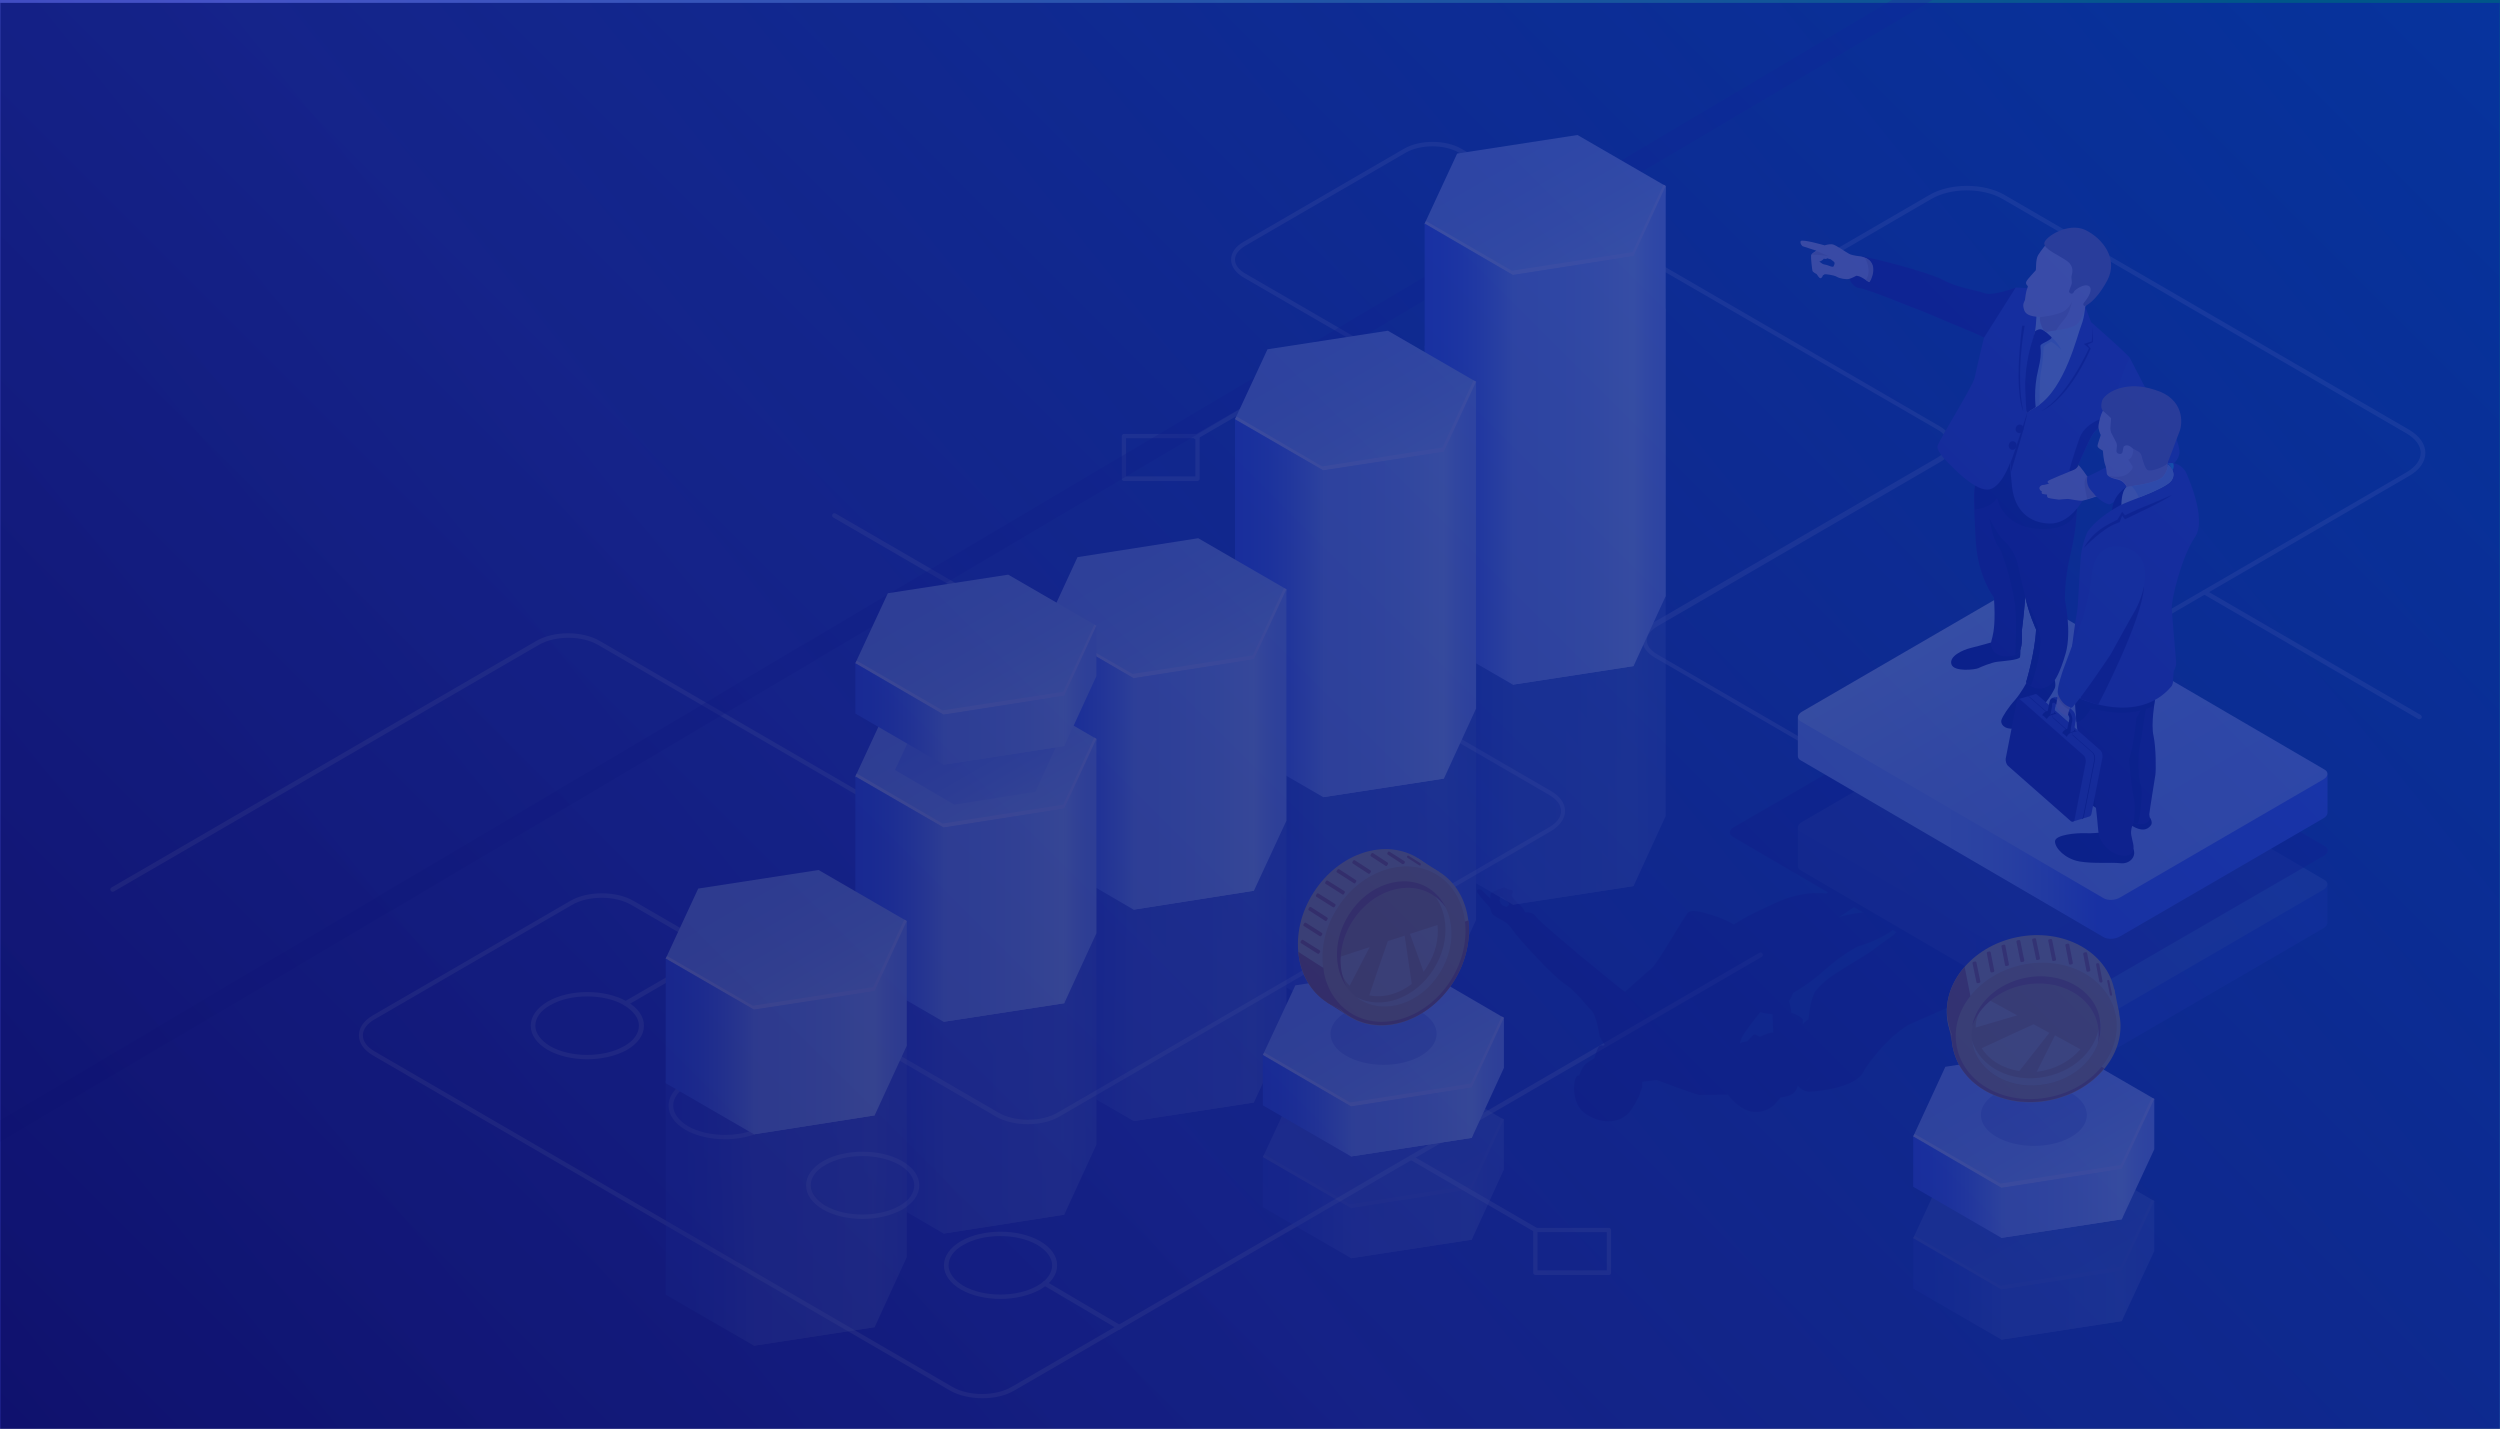 <?xml version="1.0" encoding="utf-8"?>
<!-- Generator: Adobe Illustrator 18.0.0, SVG Export Plug-In . SVG Version: 6.00 Build 0)  -->
<!DOCTYPE svg PUBLIC "-//W3C//DTD SVG 1.1//EN" "http://www.w3.org/Graphics/SVG/1.1/DTD/svg11.dtd">
<svg version="1.1" id="Слой_1" xmlns="http://www.w3.org/2000/svg" xmlns:xlink="http://www.w3.org/1999/xlink" x="0px" y="0px"
	 viewBox="0 0 700 400" enable-background="new 0 0 700 400" xml:space="preserve">
<rect x="0" y="0" width="700" height="400" fill="#333333" stroke="none"/>
<linearGradient id="SVGID_1_" gradientUnits="userSpaceOnUse" x1="621.123" y1="-17.41" x2="-117.624" y2="574.982">
	<stop  offset="0" style="stop-color:#005689"/>
	<stop  offset="0.168" style="stop-color:#1A55A0"/>
	<stop  offset="0.468" style="stop-color:#4553C7"/>
	<stop  offset="0.596" style="stop-color:#3B44BC"/>
	<stop  offset="0.844" style="stop-color:#2B2DAB"/>
	<stop  offset="1" style="stop-color:#2525A5"/>
</linearGradient>
<rect x="0" fill="url(#SVGID_1_)" width="700" height="400"/>
<g opacity="0.3">
	<path fill="#FFFFFF" d="M585.2,254.8c-0.1,0-0.2,0-0.3-0.1l-121.6-70.6c-2.2-1.3-3.5-3.1-3.5-5c0-1.9,1.2-3.7,3.5-5l79.2-46
		c1.8-1.1,2.9-2.4,2.9-3.9c0-1.4-1-2.8-2.9-3.9L408.4,42.7c-4-2.3-10.6-2.3-14.7,0l-45,26.1c-1.8,1.1-2.9,2.4-2.9,3.9
		c0,1.4,1,2.8,2.9,3.9l66.9,38.8c2.2,1.3,3.5,3.1,3.5,5c0,1.9-1.2,3.7-3.5,5l-100,58c-4.4,2.5-11.5,2.5-15.9,0l-66.4-38.5
		c-0.3-0.2-0.4-0.6-0.2-0.9c0.2-0.3,0.5-0.4,0.9-0.2l66.4,38.5c4,2.3,10.6,2.3,14.7,0l100-58c1.8-1.1,2.9-2.4,2.9-3.9
		c0-1.4-1-2.8-2.9-3.9l-66.9-38.8c-2.2-1.3-3.5-3.1-3.5-5c0-1.9,1.2-3.7,3.5-5l45-26.1c4.4-2.5,11.5-2.5,15.9,0l134.1,77.8
		c2.2,1.3,3.5,3.1,3.5,5c0,1.9-1.2,3.7-3.5,5l-79.2,46c-1.8,1.1-2.9,2.4-2.9,3.9c0,1.4,1,2.8,2.9,3.9l121.6,70.6
		c0.3,0.2,0.4,0.6,0.2,0.9C585.6,254.7,585.4,254.8,585.2,254.8z"/>
	<path fill="#FFFFFF" d="M556.2,201.9c-0.2,0-0.4-0.1-0.5-0.3c-0.2-0.3-0.1-0.7,0.2-0.9l118-68.5c2.5-1.5,3.9-3.4,3.9-5.4
		c0-2-1.4-3.9-3.9-5.4L560.7,55.7c-5.5-3.2-14.4-3.2-19.9,0l-25.3,14.7c-0.3,0.2-0.7,0.1-0.8-0.2c-0.2-0.3-0.1-0.7,0.2-0.9
		l25.3-14.7c5.8-3.4,15.3-3.4,21.1,0l113.2,65.7c2.9,1.7,4.6,4,4.6,6.5c0,2.5-1.6,4.8-4.6,6.5l-118,68.5
		C556.4,201.9,556.3,201.9,556.2,201.9z"/>
	<path fill="#FFFFFF" d="M275.1,391.5c-3.2,0-6.5-0.7-9-2.1l-161.7-93.9c-2.5-1.5-3.9-3.4-3.9-5.6s1.4-4.1,3.9-5.6l55.2-32
		c4.9-2.9,13-2.9,17.9,0l102,59.2c4.6,2.7,12.1,2.7,16.7,0l137.6-79.9c2.1-1.2,3.3-2.8,3.3-4.5c0-1.7-1.2-3.3-3.3-4.5l-40.7-23.6
		c-4.6-2.7-12.1-2.7-16.7,0l-79.7,46.2c-4.9,2.9-13,2.9-17.9,0l-111.3-64.6c-4.6-2.7-12.1-2.7-16.7,0l-118.9,69
		c-0.3,0.2-0.7,0.1-0.9-0.2c-0.2-0.3-0.1-0.7,0.2-0.9l118.9-69c4.9-2.9,13-2.9,17.9,0l111.3,64.6c4.6,2.7,12.1,2.7,16.7,0l79.7-46.2
		c4.9-2.9,13-2.9,17.9,0l40.7,23.6c2.5,1.5,3.9,3.4,3.9,5.6c0,2.1-1.4,4.1-3.9,5.6l-137.6,79.9c-4.9,2.9-13,2.9-17.9,0l-102-59.2
		c-4.6-2.7-12.1-2.7-16.7,0l-55.2,32c-2.1,1.2-3.3,2.8-3.3,4.5c0,1.7,1.2,3.3,3.3,4.5l161.7,93.9c4.6,2.7,12.1,2.7,16.7,0
		l209.3-121.5c0.3-0.2,0.7-0.1,0.9,0.2c0.2,0.3,0.1,0.7-0.2,0.9L284.1,389.3C281.6,390.8,278.4,391.5,275.1,391.5z"/>
	<path fill="#FFFFFF" d="M429.9,345c-0.1,0-0.2,0-0.3-0.1l-34.8-20.2c-0.3-0.2-0.4-0.6-0.2-0.9c0.2-0.3,0.6-0.4,0.9-0.2l34.8,20.2
		c0.3,0.2,0.4,0.6,0.2,0.9C430.3,344.9,430.1,345,429.9,345z"/>
	<path fill="#FFFFFF" d="M334.8,123c-0.2,0-0.4-0.1-0.5-0.3c-0.2-0.3-0.1-0.7,0.2-0.9l45.8-26.6c0.3-0.2,0.7-0.1,0.9,0.2
		c0.2,0.3,0.1,0.7-0.2,0.9l-45.8,26.6C335,122.9,334.9,123,334.8,123z"/>
	<path fill="#FFFFFF" d="M677.4,201.4c-0.1,0-0.2,0-0.3-0.1L617,166.4c-0.3-0.2-0.4-0.6-0.2-0.9c0.2-0.3,0.5-0.4,0.9-0.2l60.1,34.9
		c0.3,0.2,0.4,0.6,0.2,0.9C677.8,201.2,677.6,201.4,677.4,201.4z"/>
	<path fill="#FFFFFF" d="M335.3,134.7l-20.6,0c-0.3,0-0.6-0.3-0.6-0.6v-12c0-0.3,0.3-0.6,0.6-0.6h20.6c0.3,0,0.6,0.3,0.6,0.6l0,12
		c0,0.2-0.1,0.3-0.2,0.4C335.6,134.6,335.4,134.7,335.3,134.7z M315.3,133.4l19.4,0l0-10.7h-19.4V133.4z"/>
	<path fill="#FFFFFF" d="M581.9,108.4l-20.6,0c-0.3,0-0.6-0.3-0.6-0.6v-12c0-0.3,0.3-0.6,0.6-0.6h20.6c0.3,0,0.6,0.3,0.6,0.6v12
		c0,0.2-0.1,0.3-0.2,0.4C582.2,108.4,582,108.4,581.9,108.4z M561.8,107.2l19.4,0V96.5h-19.4V107.2z"/>
	<path fill="#FFFFFF" d="M280.1,363.7c-4,0-8-0.9-11-2.6c-3.1-1.8-4.8-4.2-4.8-6.8c0-2.6,1.7-5,4.8-6.8c6.1-3.5,16-3.5,22.1,0l0,0
		c3.1,1.8,4.8,4.2,4.8,6.8c0,2.6-1.7,5-4.8,6.8C288.1,362.8,284.1,363.7,280.1,363.7z M280.1,346.1c-3.8,0-7.5,0.8-10.4,2.5
		c-2.7,1.5-4.1,3.6-4.1,5.7c0,2.1,1.5,4.1,4.1,5.7c5.7,3.3,15.1,3.3,20.8,0c2.7-1.5,4.1-3.6,4.1-5.7c0-2.1-1.5-4.1-4.1-5.7l0,0
		C287.6,346.9,283.8,346.1,280.1,346.1z"/>
	<path fill="#FFFFFF" d="M241.5,341.3c-4,0-8-0.9-11-2.6c-3.1-1.8-4.8-4.2-4.8-6.8c0-2.6,1.7-5,4.8-6.8c6.1-3.5,16-3.5,22.1,0l0,0
		c3.1,1.8,4.8,4.2,4.8,6.8c0,2.6-1.7,5-4.8,6.8C249.5,340.4,245.5,341.3,241.5,341.3z M241.5,323.7c-3.8,0-7.5,0.8-10.4,2.5
		c-2.7,1.5-4.1,3.6-4.1,5.7c0,2.1,1.5,4.1,4.1,5.7c5.7,3.3,15.1,3.3,20.8,0c2.7-1.5,4.1-3.6,4.1-5.7c0-2.1-1.5-4.1-4.1-5.7l0,0
		C249.1,324.6,245.3,323.7,241.5,323.7z"/>
	<path fill="#FFFFFF" d="M203,319c-4,0-8-0.9-11-2.6c-3.1-1.8-4.8-4.2-4.8-6.8c0-2.6,1.7-5,4.8-6.8c6.1-3.5,16-3.5,22.1,0h0
		c3.1,1.8,4.8,4.2,4.8,6.8c0,2.6-1.7,5-4.8,6.8C211,318.1,207,319,203,319z M203,301.4c-3.8,0-7.5,0.8-10.4,2.5
		c-2.7,1.5-4.1,3.6-4.1,5.7c0,2.1,1.5,4.1,4.1,5.7c5.7,3.3,15.1,3.3,20.8,0c2.7-1.5,4.1-3.6,4.1-5.7c0-2.1-1.5-4.1-4.1-5.7h0
		C210.5,302.2,206.8,301.4,203,301.4z"/>
	<path fill="#FFFFFF" d="M164.4,296.6c-4,0-8-0.9-11-2.6c-3.1-1.8-4.8-4.2-4.8-6.8c0-2.6,1.7-5,4.8-6.8c6.1-3.5,16-3.5,22.1,0h0
		c3.1,1.8,4.8,4.2,4.8,6.8c0,2.6-1.7,5-4.8,6.8C172.4,295.7,168.4,296.6,164.4,296.6z M164.4,279c-3.8,0-7.5,0.8-10.4,2.5
		c-2.7,1.5-4.1,3.6-4.1,5.7c0,2.1,1.5,4.1,4.1,5.7c5.7,3.3,15.1,3.3,20.8,0c2.7-1.5,4.1-3.6,4.1-5.7c0-2.1-1.5-4.1-4.1-5.7h0
		C172,279.8,168.2,279,164.4,279z"/>
	<path fill="#FFFFFF" d="M175.2,281.6c-0.2,0-0.4-0.1-0.5-0.3c-0.2-0.3-0.1-0.7,0.2-0.9l25.2-14.6c0.3-0.2,0.7-0.1,0.9,0.2
		c0.2,0.3,0.1,0.7-0.2,0.9l-25.2,14.6C175.4,281.5,175.3,281.6,175.2,281.6z"/>
	<path fill="#FFFFFF" d="M313.4,372.3c-0.1,0-0.2,0-0.3-0.1l-20.9-12.3c-0.3-0.2-0.4-0.6-0.2-0.9c0.2-0.3,0.6-0.4,0.9-0.2l20.9,12.3
		c0.3,0.2,0.4,0.6,0.2,0.9C313.8,372.1,313.6,372.3,313.4,372.3z"/>
	<path fill="#FFFFFF" d="M450.5,357h-20.6c-0.3,0-0.6-0.3-0.6-0.6l0-12c0-0.2,0.1-0.3,0.2-0.4c0.1-0.1,0.3-0.2,0.4-0.2h20.6
		c0.3,0,0.6,0.3,0.6,0.6v12C451.1,356.7,450.9,357,450.5,357z M430.5,355.7h19.4V345h-19.4L430.5,355.7z"/>
</g>
<linearGradient id="SVGID_2_" gradientUnits="userSpaceOnUse" x1="5.000000e-004" y1="159.833" x2="541.143" y2="159.833">
	<stop  offset="0" style="stop-color:#2525A5"/>
	<stop  offset="1" style="stop-color:#2525A5"/>
</linearGradient>
<polygon opacity="0.31" fill="url(#SVGID_2_)" points="0,319.7 541.1,0 529.8,0 0,313.7 "/>
<g>
	<g opacity="0.3">
		<g>
			
				<linearGradient id="SVGID_3_" gradientUnits="userSpaceOnUse" x1="-1000.474" y1="1791.354" x2="-899.509" y2="1791.354" gradientTransform="matrix(0.866 0.5 -0.866 0.5 2951.589 -169.408)">
				<stop  offset="0" style="stop-color:#C0D6FF"/>
				<stop  offset="0.298" style="stop-color:#C5DBFF"/>
				<stop  offset="0.649" style="stop-color:#D3E9FF"/>
				<stop  offset="1" style="stop-color:#E9FFFF"/>
			</linearGradient>
			<path fill="url(#SVGID_3_)" d="M588.9,292.9l-82.7-48.3c-1.1-0.7-1-1.8,0.3-2.6l55.3-32.1c1.3-0.8,3.3-0.8,4.5-0.2L649,258
				c1.1,0.7,1,1.8-0.3,2.6l-55.3,32.1C592,293.4,590,293.5,588.9,292.9z"/>
		</g>
		
			<linearGradient id="SVGID_4_" gradientUnits="userSpaceOnUse" x1="-1757.201" y1="250.477" x2="-1680.531" y2="250.477" gradientTransform="matrix(1 0 0 1 2275.729 0)">
			<stop  offset="0.355" style="stop-color:#BCD5FF"/>
			<stop  offset="0.444" style="stop-color:#B5CFFF"/>
			<stop  offset="0.57" style="stop-color:#A3BEFF"/>
			<stop  offset="0.718" style="stop-color:#84A2FF"/>
			<stop  offset="0.881" style="stop-color:#5A7BFF"/>
			<stop  offset="0.892" style="stop-color:#5778FF"/>
		</linearGradient>
		<path fill="url(#SVGID_4_)" d="M651.7,247.7l-19.4-1.3l-66.2-38.7c-1.2-0.7-3.2-0.6-4.6,0.2l-42.8,24.8l-15.3-1v10.8l0,0
			c0,0.4,0.2,0.9,0.8,1.2l84.8,49.5c1.2,0.7,3.2,0.6,4.6-0.2l57-33.1c0.7-0.4,1.1-1,1.1-1.5l0,0V247.7z"/>
		
			<linearGradient id="SVGID_5_" gradientUnits="userSpaceOnUse" x1="-1013.42" y1="1779.721" x2="-909.831" y2="1779.721" gradientTransform="matrix(0.866 0.5 -0.866 0.5 2951.589 -169.408)">
			<stop  offset="0" style="stop-color:#E9FFFF"/>
			<stop  offset="0.351" style="stop-color:#D3E9FF"/>
			<stop  offset="0.702" style="stop-color:#C5DBFF"/>
			<stop  offset="1" style="stop-color:#C0D6FF"/>
		</linearGradient>
		<path fill="url(#SVGID_5_)" d="M589,282.4l-84.8-49.5c-1.2-0.7-1-1.9,0.3-2.7l57-33.1c1.4-0.8,3.4-0.9,4.6-0.2l84.8,49.5
			c1.2,0.7,1,1.9-0.3,2.7l-57,33.1C592.3,283,590.2,283,589,282.4z"/>
	</g>
	<g>
		<path opacity="0.5" fill="#242993" d="M650.9,236.9l-84.8-49.5c-1.2-0.7-3.2-0.6-4.6,0.2l-76,44c-1.4,0.8-1.5,2-0.3,2.7l26.7,15.6
			c-0.2,0.1-0.4,0.2-0.6,0.3c0,0-6.1-1.1-14.1,2.6c-2.8,1.3-5,2.3-6.7,3.2c0,0,0,0,0,0c-0.1,0-0.1,0.1-0.2,0.1
			c-0.3,0.1-0.6,0.3-0.8,0.4c-0.1,0-0.1,0.1-0.2,0.1c-0.3,0.2-0.6,0.3-0.9,0.5c-0.1,0-0.1,0.1-0.2,0.1c-0.2,0.1-0.4,0.2-0.6,0.4
			c-0.1,0-0.1,0.1-0.2,0.1c-0.2,0.1-0.4,0.2-0.5,0.3c-0.1,0-0.1,0.1-0.2,0.1c-0.2,0.1-0.4,0.3-0.6,0.4c0,0,0,0-0.1,0
			c-0.1,0.1-0.3,0.2-0.4,0.3c0,0-0.1,0.1-0.1,0.1c0,0,0,0,0,0c-2.8-1.8-6.9-2.9-6.9-2.9s-4.6-1.6-5.8-0.6c-1.2,1-8.6,14.3-10.3,15.7
			c-1.7,1.4-7.5,6.6-7.5,6.6s-1.4-0.9-2.9-2.2c-1.5-1.3-9.9-8.1-10.5-8.6c-0.5-0.6-10.5-8.7-11.5-10.2c-1-1.6-3.1-1.2-3.1-1.2
			c-0.1-0.7-1.1-2-1.8-2.4c-0.7-0.4-1.9-2.2-1.9-2.3c0-0.1,0-0.5,0-0.5s0.4-0.4,0.3-0.8c-0.1-0.4-1.2-0.4-1.4-0.5
			c-0.2-0.1-0.8-0.5-1.1-0.5c-0.2,0-3.1,1.1-3.5,1.5c-0.1,0.1-0.1,0.1-0.2,0.2c0,0,0,0,0,0c0,0,0,0.1,0,0.1
			c-0.1,0.2-0.1,0.3-0.1,0.5c0,0,0,0.1,0,0.1c0,0.1,0,0.1,0,0.2c0,0,0,0.1,0,0.1c0,0,0,0.1,0,0.1c0,0,0,0.1,0,0.1c0,0,0,0.1,0,0.1
			c0,0,0,0.1,0,0.1c0,0,0,0,0,0c0,0,0,0,0,0s-2.3-2.2-2.5-2.4c-0.2-0.2-1.1-0.4-1.3,0.2c-0.2,0.6,3.7,4.7,3.7,4.7s0.2,0.9,0.6,1.7
			c0.5,0.8,3.2,2,4,2.6c0.8,0.6,1.9,2.2,1.9,2.2c1.1,1.8,11.2,12.8,14.3,14.8c3.2,2,6,6,7.5,7.4c1.6,1.4,2.4,7.4,2.4,7.4l1.4,2.4
			c0,0,0,0,0,0l-0.4,0.2c0,0-0.8-0.3-1.2,0.2c-0.4,0.5-1.2,2.9-1.3,3.3c-0.2,0.3-2.3,1.2-3,2.3c-0.5,0.8-1,1.9-1.2,2.5
			c-0.2,0-0.4,0.1-0.5,0.1c-1.3,0.8-1.8,7.6,1.9,10.4c3.7,2.8,10,3.9,13.3-1.1c0.3-0.5,0.6-1,0.9-1.4c0,0,0,0,0,0
			c0-0.1,0.1-0.1,0.1-0.2c0.1-0.1,0.1-0.3,0.2-0.4c0.1-0.1,0.1-0.3,0.2-0.4c0.1-0.1,0.1-0.3,0.2-0.4c0.1-0.1,0.1-0.2,0.2-0.3
			c0.1-0.1,0.1-0.2,0.2-0.4c0-0.1,0.1-0.2,0.1-0.3c0-0.1,0.1-0.2,0.1-0.3c0-0.1,0.1-0.2,0.1-0.3c0-0.1,0.1-0.2,0.1-0.3
			c0-0.1,0-0.2,0.1-0.2c0.1-0.2,0.1-0.4,0.2-0.6c0-0.1,0-0.1,0.1-0.2c0-0.1,0-0.2,0.1-0.2c0-0.1,0-0.1,0-0.2c0-0.1,0-0.1,0-0.2
			c0-0.1,0-0.1,0-0.2c0-0.1,0-0.1,0-0.2c0-0.1,0-0.1,0-0.2c0-0.1,0-0.1,0-0.1c0,0,0-0.1,0-0.1c0,0,0-0.1,0-0.1c0,0,0-0.1,0-0.1
			c0,0,0-0.1,0-0.1c0,0,0-0.1,0-0.1c0,0,0,0,0,0c0,0,0-0.1,0-0.1c0,0,0,0,0,0c0,0,0,0,0,0l4.1-0.5c0,0,8.9,3.4,11.9,4.2
			c0,0,5.8-0.1,8-0.1c0.5,0.7,1.1,1.4,1.8,2c5.1,5.1,10.2,2.2,11.7,0.3c0.4-0.4,0.8-1,1.3-1.5c0.9-0.1,1.8-0.3,2.5-0.6
			c0,0,1.7-0.4,2.3-2.7c1.3,1.7,3.3,1.7,3.3,1.7s10-0.5,13.9-4.1c0,0,0,0,0,0c0.1-0.1,0.2-0.2,0.4-0.4c0,0,0,0,0.1-0.1
			c0.1-0.1,0.2-0.2,0.3-0.4c0,0,0.1-0.1,0.1-0.1c0.1-0.2,0.2-0.3,0.3-0.5c0.1-0.3,0.3-0.6,0.5-0.9c0.1-0.1,0.1-0.2,0.2-0.3
			c0.1-0.2,0.3-0.4,0.4-0.6c0.1-0.1,0.2-0.2,0.3-0.4c0.1-0.2,0.3-0.4,0.4-0.6c0.1-0.1,0.2-0.3,0.3-0.4c0.2-0.2,0.3-0.4,0.5-0.6
			c0.1-0.1,0.2-0.3,0.3-0.4c0.2-0.2,0.3-0.4,0.5-0.6c0.1-0.1,0.2-0.3,0.3-0.4c0.2-0.2,0.3-0.4,0.5-0.6c0.1-0.1,0.2-0.3,0.4-0.4
			c0.2-0.2,0.4-0.4,0.5-0.6c0.1-0.1,0.2-0.3,0.4-0.4c0.2-0.2,0.4-0.4,0.6-0.6c0.3-0.3,0.5-0.5,0.8-0.8c0.1-0.1,0.2-0.2,0.3-0.3
			c0.2-0.2,0.4-0.4,0.6-0.6c0.1-0.1,0.2-0.2,0.3-0.3c0.2-0.2,0.4-0.4,0.6-0.5c0.1-0.1,0.2-0.2,0.3-0.2c0.2-0.2,0.4-0.3,0.6-0.5
			c0.1-0.1,0.1-0.1,0.2-0.2c0.2-0.2,0.4-0.3,0.6-0.5c0.1,0,0.1-0.1,0.2-0.1c0.2-0.2,0.4-0.3,0.6-0.4c0,0,0.1,0,0.1-0.1
			c0.2-0.1,0.4-0.3,0.6-0.4v0c0.4-0.3,0.7-0.5,1-0.6c1.8-0.8,7.9-3.5,10.8-4.7c0.1-0.1,0.3-0.1,0.4-0.2c0.1,0,0.2-0.1,0.3-0.1
			c0.1-0.1,0.3-0.1,0.4-0.2c0,0,0,0,0,0c0.4-0.3,0.8-0.6,1.1-1c0.1-0.1,0.2-0.3,0.3-0.4c0.1-0.1,0.2-0.2,0.3-0.2l1-0.7l1-0.6
			c0.3-0.2,0.5-0.5,0.7-0.8c0.6-1.7,0.9-3.3,0.9-4.9l18.4,10.7c1.2,0.7,3.2,0.6,4.6-0.2l76-44C652,238.7,652.1,237.6,650.9,236.9z
			 M421.6,253.9c-0.5-0.2-0.9-0.4-0.9-0.4s-0.5-0.6-0.6-0.5c0,0,0.1-0.5-0.3-0.8c0,0,0.4-0.7,0.1-1.3c0,0,0.8,0.3,1.1,0.5
			c0.2,0.2,0.4,0.5,0.7,0.8c0.4,0.3,0.8,0.6,0.9,1C422.6,253.2,422.1,254.1,421.6,253.9z M495.8,289.2c-1,0.1-3,1.1-3.1,1.1
			c0,0-1.1-0.8-1.6-0.6c-0.5,0.2-1.8,1.9-2,1.9c-0.1,0-1.2,0.1-1.9,0.5c0.2-0.6,0.3-1.2,0.5-1.5c0.5-1.3,3.5-5.1,5.2-7.2
			c0.7,0.3,3.1,0.6,3.5,0.6c-0.1,0-0.1,0.1-0.1,0.1s0.1,2.3,0.2,5C496.3,289.1,496.1,289.1,495.8,289.2z M521.7,255.5
			c-1.5,0.1-3.9,0.5-6.1,1.1c-0.2,0.1-0.5,0.1-0.7,0.2c0,0,2.2-1.5,4.2-2.8L521.7,255.5z M504.4,302.9
			C504.4,302.9,504.4,302.9,504.4,302.9c-0.2,0-0.3,0-0.4,0c0,0,0,0-0.1,0c-0.1,0-0.2,0-0.3,0c0,0,0,0-0.1,0c0,0,0,0,0,0
			c0.3,0.1,0.7,0.1,1,0.1C504.6,302.9,504.5,302.9,504.4,302.9z M505.4,302.8c0.5-0.2,1-0.5,1.4-1.3
			C506.5,302.3,506,302.6,505.4,302.8z M506.3,288.1C506.3,288.1,506.3,288.1,506.3,288.1c0,0.1,0,0.3,0,0.4
			C506.3,288.4,506.3,288.2,506.3,288.1z M507.2,299.6c0,0,0-0.1,0-0.1c0-0.2,0-0.3,0-0.5c0,0,0,0,0,0c0-0.1,0-0.2,0-0.2
			C507.2,299,507.2,299.3,507.2,299.6z M530.3,261.7C530.3,261.7,530.3,261.7,530.3,261.7C530.3,261.7,530.3,261.7,530.3,261.7
			L530.3,261.7c-1.9,1.3-5.7,4.2-6.4,4.7c-0.9,0.7-8.1,4.9-11,6.9c-2.9,2-4.7,4.4-4.7,4.4c-1.1,2.2-1.6,5-1.8,7.7l0,0
			c-0.7,0.4-1.2,0.9-1.6,1.4c0-0.7,0-1.2,0-1.3c-0.1-0.4-1.4-1.4-3.2-1.9l0,0c0,0,0,0,0,0c0,0,0,0,0,0c0-0.2-0.1-0.4-0.1-0.7
			c0,0,0,0,0-0.1c-0.1-0.3-0.1-0.7-0.2-1c0,0,0,0,0,0c-0.1-0.6-0.3-1.2-0.4-1.5c0,0,0-0.1,0-0.1c0.1,0,0.1,0,0.1,0l0,0
			c0,0,0.6-0.9,1.1-2.2c0,0,0,0,0,0l0,0h0c0,0,0,0,0,0c1.4-0.8,4.9-2.9,8.8-6.4c5.1-4.6,9.3-6.6,9.3-6.6s5.8-1.6,9.8-4.6l1,0.6
			C530.7,261.2,530.5,261.4,530.3,261.7z"/>
		<g>
			
				<linearGradient id="SVGID_6_" gradientUnits="userSpaceOnUse" x1="-1031.32" y1="1760.509" x2="-930.354" y2="1760.509" gradientTransform="matrix(0.866 0.5 -0.866 0.5 2951.589 -169.408)">
				<stop  offset="0" style="stop-color:#C0D6FF"/>
				<stop  offset="0.298" style="stop-color:#C5DBFF"/>
				<stop  offset="0.649" style="stop-color:#D3E9FF"/>
				<stop  offset="1" style="stop-color:#E9FFFF"/>
			</linearGradient>
			<path fill="url(#SVGID_6_)" d="M588.9,262l-82.7-48.3c-1.1-0.7-1-1.8,0.3-2.6l55.3-32.1c1.3-0.8,3.3-0.8,4.5-0.2l82.7,48.3
				c1.1,0.7,1,1.8-0.3,2.6l-55.3,32.1C592,262.6,590,262.7,588.9,262z"/>
		</g>
		
			<linearGradient id="SVGID_7_" gradientUnits="userSpaceOnUse" x1="-1757.201" y1="219.631" x2="-1680.531" y2="219.631" gradientTransform="matrix(1 0 0 1 2275.729 0)">
			<stop  offset="0.355" style="stop-color:#BCD5FF"/>
			<stop  offset="0.444" style="stop-color:#B5CFFF"/>
			<stop  offset="0.57" style="stop-color:#A3BEFF"/>
			<stop  offset="0.718" style="stop-color:#84A2FF"/>
			<stop  offset="0.881" style="stop-color:#5A7BFF"/>
			<stop  offset="0.892" style="stop-color:#5778FF"/>
		</linearGradient>
		<path fill="url(#SVGID_7_)" d="M651.7,216.9l-19.4-1.3l-66.2-38.7c-1.2-0.7-3.2-0.6-4.6,0.2l-42.8,24.8l-15.3-1v10.8l0,0
			c0,0.4,0.2,0.9,0.8,1.2l84.8,49.5c1.2,0.7,3.2,0.6,4.6-0.2l57-33.1c0.7-0.4,1.1-1,1.1-1.5l0,0V216.9z"/>
		
			<linearGradient id="SVGID_8_" gradientUnits="userSpaceOnUse" x1="-1044.265" y1="1748.875" x2="-940.677" y2="1748.875" gradientTransform="matrix(0.866 0.5 -0.866 0.5 2951.589 -169.408)">
			<stop  offset="0" style="stop-color:#E9FFFF"/>
			<stop  offset="0.351" style="stop-color:#D3E9FF"/>
			<stop  offset="0.702" style="stop-color:#C5DBFF"/>
			<stop  offset="1" style="stop-color:#C0D6FF"/>
		</linearGradient>
		<path fill="url(#SVGID_8_)" d="M589,251.5L504.2,202c-1.2-0.7-1-1.9,0.3-2.7l57-33.1c1.4-0.8,3.4-0.9,4.6-0.2l84.8,49.5
			c1.2,0.7,1,1.9-0.3,2.7l-57,33.1C592.3,252.1,590.2,252.2,589,251.5z"/>
	</g>
	<g>
		<g>
			<path fill="#162184" d="M575,189.7l0.1,0.4l0.1-0.2c0,0,0.6,1.9,0.1,2.9c-0.5,1-1.2,2.2-2.2,3.5c-1,1.3-2.6,4.1-3.1,4.7
				c-0.4,0.5-2.9,2.6-6,3c-3.1,0.3-3.9-1.5-3.6-2.4c0.3-1,1.9-3.5,3.8-5.6c1.8-2.1,3.2-4.8,3.2-4.8L575,189.7z"/>
			<path fill="#162184" d="M565.7,181.2c0,0,0.1,2-0.1,2.8c-0.2,0.8-4.8,1.1-6.4,1.3c-1.6,0.2-4.5,1.4-5.3,1.8
				c-0.9,0.4-6.8,1.1-7.5-1.1c-0.7-2.2,3-4,5.5-4.6c2.5-0.6,6.6-1.8,6.6-1.8L565.7,181.2z"/>
			<path fill="#242993" d="M581.5,141.5c0,0,0.2,5.6-1.7,13.4c-1.9,7.8-1.6,13.2-1.6,13.2s1.9,8.8,0.2,14.8c-1.7,6-3.2,7.7-3.2,7.7
				s-3.4,4.6-7.9,0.5c0,0,2.5-8.2,2.8-14.8c0,0-2.2-4.8-3-9.1c0,0-0.6,6.8-1,9.6c0,0,0.4,4.1-0.7,5.7c-1.1,1.6-5.9,2.1-7.5-0.7
				c-1.5-2.8,1.3-1.5,0.4-14.5c0,0-4.5-5.6-5.1-15.9c-0.6-10.3-0.6-14.3,0-16.4c0.6-2,10.5-9.2,10.5-9.2l5.6,7.2L581.5,141.5z"/>
			<path fill="#162184" d="M559.5,153c-1.6-1.9-2.5-8-2.5-8s2.5,5.1,4.3,6.6c1.8,1.5,3.3,4.5,3.7,6.4c0.3,1.9,2.1,9.1,2.1,9.1
				s-0.6,6.8-1,9.6c0,0,0.4,4.1-0.7,5.7c-0.2,0.3-0.6,0.6-1.1,0.8c0-0.1,0.3-9,0-12.8C564.1,166.6,561.1,154.9,559.5,153z"/>
			<path fill="#485DCE" d="M596.3,100.1c0,0,4.3,8.4,4.7,9c0.4,0.6,8.4,10.9,9.2,16.8c0,0,0.6,2.3-2.1,4.3c-2.7,2-16.6,10.9-17.4,11
				c-0.9,0.1-5.9-2.3-6.1-7.8c0,0,10.8-5.1,13.2-7.6c0,0-4.2-7.1-6.3-9.2c-0.5-0.5-0.8-1.5-1-2.6c-0.7-4.7,1.2-9.4,4.6-12.6
				L596.3,100.1z"/>
			<path fill="#242993" d="M564.5,80.5c0,0-6.6,2.5-8.8,1.6c-2.2-0.8-7.8-1.6-11.6-3.7c-3.8-2.1-20.4-6.4-22.8-6.6
				c0,0,0,0.1,0.4,0.3c0.4,0.2,2.1,0.3,2.6,2.3c0.5,1.9-0.6,4.3-0.8,4.4c-0.3,0.2-0.4-0.5-2-1.3c-1.6-0.7-2.6-0.7-2.6-0.7l-0.6,0.8
				l-0.4,0.6c0,0,0.8,2.3,2.9,2.5c2.1,0.2,15.8,5.9,16.6,6.1c0.9,0.3,12.3,5.2,14.4,6c2.1,0.8,3.8,1.8,3.8,1.8s6.7-4.5,6.9-4.5
				C562.7,90.1,564.5,80.5,564.5,80.5z"/>
			<path fill="#FCE8EE" d="M504.9,69c0.3,0.1,3.7,1.2,3.7,1.2s-1.4,0.7-1.5,1.3c-0.1,0.6,0.3,4.1,0.4,4.4c0.1,0.2,0.8,0.7,1.1,0.8
				c0.2,0.1,0.7,1.3,1.2,1.2c0.5-0.2,0.6-0.8,0.6-0.8s0.4-0.2,0.5-0.3c0.1-0.1,2.6,0.2,3.4,0.7c0.8,0.5,2.7,0.8,3.4,0.6
				c0.8-0.2,1.9-0.8,2.1-0.9c0,0,0.8,0.1,1.3,0.4c0.5,0.2,2,1.3,2.2,1.3c0.2,0.1,3.3-6-2.2-7.1c0,0-2.3-0.2-3.3-0.7
				c-1-0.5-3.8-2.6-4.8-2.7s-2.1,0.3-2.1,0.3s-6.2-1.8-6.7-1.2C503.9,68.1,504.6,69,504.9,69z M509.4,73.2c0.7,0,1.3-0.8,1.3-0.8
				c0.5,0.3,1-0.1,1-0.1c0,0.1,0.9,0.3,0.9,0.3s0.4,0.3,0.9,0.7c0.5,0.4-0.2,1.4-0.2,1.4c-0.5,0-1-0.2-1.5-0.4
				c-0.5-0.2-0.9-0.2-1.2-0.3C510.2,73.9,509.4,73.2,509.4,73.2z"/>
			<path fill="#162184" d="M553.3,134.9c0.6-2,10.5-9.2,10.5-9.2l2.8,3.6l2.4,9.3l12.6,3.9v0c0,0-0.7,6.3-10.9,5.6
				c-10.3-0.7-11.5-8.7-11.5-8.7s-1.1,2.6-6.2,3.3C552.7,138.4,552.9,136.2,553.3,134.9z"/>
			<path fill="#4553C7" d="M583.8,85.7l1.7,4.5c0,0,8.4,7.3,10.8,9.9c0,0-4.1,8-4.9,16.4c0,0-3.8,3.1-5,4.6c-1.2,1.4-4.1,8.1-5,10.3
				c-0.9,2.2,1.7,8.8,1.7,8.8s-3.6,6.6-9.3,6.4c-5.7-0.2-9.6-3.7-10.4-10c-0.7-6.2-0.5-7.2-0.5-7.2s-2.6,7.7-6.5,7.7
				s-10.1-6.7-10.1-6.7s-4.2-3.8-3.8-5.5c0.4-1.7,9.8-16.6,10.4-19.1c0.5-2.5,2.6-11.2,2.6-11.2l8.9-14.1l5.4,0.3L583.8,85.7z"/>
			<path fill="#F0FFFF" d="M583.8,85.7c0,0,0,2.7-1,5.3c-1.1,2.6-4.5,17.6-12.3,22.7l-3,1.9v-9.5c0,0,0.1-5.8,1.4-9.6
				c1.3-3.7,1.3-8.2,1.3-8.2s2.2-0.6,2.2-0.6C572.4,87.8,583.8,85.7,583.8,85.7z"/>
			<path fill="#FCE8EE" d="M574.2,92.6c0,0-1.4,0.6-2-0.3c-0.6-0.9-1.2-2.7-1-3.6c0,0-3.7,0.2-4.4-1.8c-0.7-1.9,0.1-2.4,0.2-3
				c0.1-0.6,0.2-2.2,0.7-3.3l0.1-0.5c0,0-0.8-0.6-0.4-1.3c0.3-0.7,2.4-2.8,2.6-3.1c0.2-0.4-0.1-3,0.7-4.3c0.8-1.3,2.3-3.1,2.3-3.1
				s7.8-6.2,14,0c6.2,6.2-3.1,17.5-3.1,17.5s-0.7,3.7-2.5,5.1C579.5,92.3,574.2,92.6,574.2,92.6z"/>
			<path fill="#AA9AAC" d="M580,77.7c0-0.2,0-0.5,0.1-0.7c0.2-0.7,0.6-2.5-1.3-3.9c-2.4-1.7-6.5-3.3-6.4-5c0.1-1.7,6.7-6,11.5-3.7
				c4.8,2.3,9.4,8.1,6.1,14.2c-3.3,6.1-6.2,7.1-6.2,7.1s-1-0.2-0.1-1.2c0.9-1,2.5-3.6,1.2-4.4c-1.3-0.8-3.6,0.9-4,1.3
				c-0.1,0.1-0.2,0.3-0.3,0.5c-0.2,0.3-0.5,0.4-0.8,0.3l-0.1-0.1c-0.3-0.1-0.5-0.5-0.3-0.8l0.6-1.6c0.1-0.2,0.1-0.5,0.1-0.7
				L580,77.7z"/>
			<path fill="#C4E3FF" d="M574.4,94.4c0,0,1.7,1.3,2.8,3.6c0,0-1.9-1.9-2.9-2.3c0,0-2.1,1-2.1,1.6c0,0.6-0.2,4.5-0.7,6.6
				c-0.5,2.1-0.4,9.4-0.4,9.4l-1.3,0.9l-0.6-3.2l0.2-6.9l1.2-6.2c0,0,0.2-2.4,0.3-2.5C571.1,95.3,574.4,94.4,574.4,94.4z"/>
			<path fill="#242993" d="M574.4,94.4c0,0-2-2.1-3-2.2c-1,0-1.5,0.5-1.6,0.6c0,0.1-1,3.5-1,3.5s-1.9,5.8-1.7,12.6
				c0.2,6.8,0.4,6.7,0.4,6.7l2.5-1.6c0,0-0.7-4.9,0.7-10.5c1.4-5.6,0.2-6.5,0.8-7C572.2,95.9,574.8,95,574.4,94.4z"/>
			<path fill="#242993" d="M586.4,121c-1.2,1.4-4,8.1-5,10.3c-0.2,0.4-0.3,0.8-0.3,1.4c-0.2,0.2-0.4,0.2-0.4,0.2l-1.3-1.2
				c0,0,1.1-4.1,2.9-9.1c1.8-5,8.9-6.2,8.9-6.2S587.6,119.6,586.4,121z"/>
			<path fill="#FCE8EE" d="M584.5,133.5c0,0-2-3-2.7-3.4c0,0,0.2,0.8-1,1.4c-1.2,0.5-7.2,2.9-7.4,3.2c-0.2,0.3,0,0.6,0.4,0.7
				c0,0-1.3,0.4-1.8,0.4c-0.5,0-1.2,0.6-0.9,1.2c0.3,0.6,0.6,0.5,0.6,0.5s-0.2,0.6,0.2,0.8c0.4,0.1,1.3,0.2,1.3,0.2
				s-0.2,0.6,0.3,0.9c0.5,0.2,3,0.5,3,0.5s1.9-0.2,2.5-0.2c0.5,0,3,0.6,4.1,0.5c1.1-0.2,4.6-1.4,4.9-1.6
				C588.4,138.2,584.5,133.5,584.5,133.5z"/>
			<path fill="#242993" d="M586,91.6l-0.3,4l-2.2,0.7l1.4,1.2c0,0-5.8,13.3-13.3,17.6c0,0,7.1-2.5,13.8-17.5c0,0-0.7-0.8-0.9-1.1
				l1.5-0.7L586,91.6z"/>
			<path fill="#242993" d="M566.9,91.2c0,0-2.6,13.6-0.4,23.9c0,0-2.7-4.9-0.3-23.9H566.9z"/>
			<path fill="#E2C8CF" d="M507.3,71.3c0.4-0.5,1.4-1,1.4-1s2.8,1.2,3.3,1.4C511.9,71.7,509,71.3,507.3,71.3z"/>
			<path fill="#E2C8CF" d="M523.4,79c-0.1,0-0.6-0.3-1-0.6l0,0c1.9-2.5-0.2-6.2-0.2-6.2C526.4,73.7,523.7,79,523.4,79z"/>
			<path fill="#E2C8CF" d="M588.1,138.4c-0.3,0.2-2.3,0.9-3.7,1.3c0,0-0.9-3.7-0.7-4.9c0.2-1.2,0.7-1.5,0.7-1.5
				c0.1,0.1,0.1,0.2,0.1,0.2S588.4,138.2,588.1,138.4z"/>
			<path fill="#485DCE" d="M584.5,133.3c0,0-0.6,2.1,0.8,3.8c1.4,1.6,1.6,1.9,1.6,1.9h1.6c0,0,0.9-2.6,0.7-2.7
				C589.1,136.2,584.5,133.3,584.5,133.3z"/>
			<path fill="#242993" d="M569.2,95.2L569.2,95.2c0,0-1.6,9.3-1.2,12.8c0.4,3.4,0.2,7.1,0.2,7.1l-0.5,0.4l-0.1,0.1
				c0,0-0.2,0.1-0.4-6.7c-0.2-6.8,1.7-12.6,1.7-12.6S569,95.8,569.2,95.2z"/>
			<g>
				<path fill="#162184" d="M568.7,192c-0.5-0.3-0.9-0.6-1.4-1c0,0,2.5-8.2,2.8-14.8c0,0-2.2-4.8-3-9.1c0.2,0.9,2.8,5.5,4,10.2
					C572.3,182,568.7,192,568.7,192z"/>
			</g>
			<g>
				<path fill="#E2C8CF" d="M580.2,84.2C580.2,84.2,580.2,84.2,580.2,84.2C580.2,84.2,580.2,84.2,580.2,84.2z"/>
				<path fill="#E2C8CF" d="M580.2,84.2c0,0.2-0.7,3.6-2.1,5.1c-1.4,1.6-2.4,3.2-2.4,3.2c-0.9,0.1-1.5,0.2-1.5,0.2s-1.4,0.6-2-0.3
					c-0.6-0.9-1.2-2.7-1-3.6c0,0,5-0.5,6.9-1.8C579.8,85.7,580.2,84.4,580.2,84.2z"/>
			</g>
			<path fill="#1B4263" d="M582,130.2c0,0-0.3,0.6-0.3,0.6c0,0-0.1-0.4-0.1-0.4s0.2-0.5,0.2-0.5C581.8,129.9,582,130.2,582,130.2z"
				/>
			<path fill="#242993" d="M567.6,115.6c0,0-3.5,11.1-4.6,13.8l0.1,2.7C563,132.1,567.4,118.3,567.6,115.6z"/>
			
				<ellipse transform="matrix(-0.956 -0.292 0.292 -0.956 1070.905 399.775)" fill="#242993" cx="565.3" cy="119.9" rx="1.1" ry="1.2"/>
			<path fill="#242993" d="M562.5,124.4c-0.2,0.6,0.1,1.3,0.7,1.5c0.6,0.2,1.2-0.2,1.4-0.8c0.2-0.6-0.1-1.3-0.7-1.5
				C563.3,123.4,562.7,123.7,562.5,124.4z"/>
		</g>
	</g>
	<g>
		<g>
			<path fill="#162184" d="M588.2,233.1c0,0-2.3,0.3-4.5,0.2c-2.2-0.1-8.3,0.4-8.3,2.3c0,1.9,2.9,4.9,6.8,5.6
				c3.9,0.7,8.9,0.2,11.5,0.5c2.5,0.3,4.5-1.7,3.7-3.9C596.6,235.6,588.2,233.1,588.2,233.1z"/>
			<path fill="#162184" d="M602.1,229.1c0,0,0.7,1.2,0.2,1.9c-0.5,0.7-1.8,2.3-5.2,0.3c-3.4-2-10.2-5.1-10.2-5.1s-3.9-2.2-3.4-4.3
				c0.4-2.2,4.1-1.5,4.1-1.5L602.1,229.1z"/>
			<path fill="#242993" d="M581,195.3c0,0,0.4,15.1,3.3,20.9c2.9,5.8,2.9,15.7,3.4,17.6c0.5,1.9,2.4,4.7,5.7,5.6c3.3,0.8,4-1,4-2.2
				c0-1.2-0.8-3.1-0.7-4.4c0.1-1.3,0.5-1.8,0.6-2.4c0,0,3.8,1.3,4.7-1.2c0,0-0.2-0.8-0.2-1.2c0-0.4,1.5-9.8,1.7-11
				c0.2-1.2,0.2-7.6-0.5-10.9c-0.8-3.3,0.4-10.1,0.4-10.1l-11.5-2.5L581,195.3z"/>
			<path fill="#162184" d="M599.8,196.8c0,0-0.3,2.4-1.6,4.2c0,0-0.8,7.9-2.1,11.8c0,0,0.7,7.9,1.3,10.4c0.7,2.5,0,7.1,0,7.1
				s0.4,0.2,1.1,0.3c0.6,0.1,1.7-9.2,0.9-10.9c-0.8-1.7-0.8-9.3-0.1-11.6c0.6-2.3,1.2-9,1.8-10.1c0.6-1.2-0.4-1.9-0.4-1.9
				L599.8,196.8z"/>
			<path fill="#162184" d="M595.5,136.3c0,0-3.9,2.2-4.1,6.6l2.7-0.3C594.1,142.6,593.8,137.7,595.5,136.3z"/>
			<path fill="#162184" d="M591,199.4c7.6,0.9,12.1-1.8,12.1-1.8c0.1-1,0.2-1.6,0.2-1.6l-11.5-2.5l-10.8,1.7c0,0,0.1,3,0.4,6.9
				c1.9,0.3,4-3.6,4-3.6l5.2,0.8C590.7,199.3,583.4,198.5,591,199.4z"/>
			<path fill="#4553C7" d="M582.5,195.6c0,0,16.1,7.5,25.4-3.3c0.3-0.3,0.4-0.7,0.5-1.1l0.2-2.8c0-0.4,0.1-0.7,0.3-1l0,0
				c0.3-0.7,0.5-1.4,0.4-2.2c-0.3-3.2-1-12-1.2-14.5c-0.2-3,2.9-15.1,6.5-20.3c3.6-5.2-2.6-18.3-2.6-18.3s-1.6-3.1-5.4-2.4
				c0,0,3.3,2.7,1.1,5.1c-2.2,2.4-8.1,3.8-8.1,3.8s-11,4.3-15.1,10.3c0,0-1.5,3.1-1.9,7.2c-0.4,4.1-0.7,13.7-1,15
				c-0.3,1.3-1.5,10.1-1.5,10.5C580.3,182,582.5,195.6,582.5,195.6z"/>
			<g>
				<linearGradient id="SVGID_9_" gradientUnits="userSpaceOnUse" x1="606.75" y1="130.662" x2="608.57" y2="130.662">
					<stop  offset="0" style="stop-color:#5778FF"/>
					<stop  offset="7.257640e-002" style="stop-color:#5489FF"/>
					<stop  offset="0.279" style="stop-color:#4EB3FF"/>
					<stop  offset="0.48" style="stop-color:#49D4FF"/>
					<stop  offset="0.671" style="stop-color:#45ECFF"/>
					<stop  offset="0.849" style="stop-color:#43FAFF"/>
					<stop  offset="1" style="stop-color:#42FFFF"/>
				</linearGradient>
				<path fill="url(#SVGID_9_)" d="M608.3,131.7c0.4-0.7,0.4-1.4,0.2-2c-0.5-0.1-1.1-0.1-1.7,0C606.8,129.7,607.8,130.6,608.3,131.7
					z"/>
				<path fill="#242993" d="M587.5,197.3c0,0,12.3-23.6,12.8-32.9c0.5-9.3-16.5,16.9-16.5,16.9l-1.2,14.4
					C582.5,195.6,585.6,196.9,587.5,197.3z"/>
			</g>
			<path fill="#485DCE" d="M584.5,167.7c0.5-2.1,0.9-4.2,1.1-6.3c0.3-3.7,2-9.9,9.2-8.2c10.1,2.4,4.4,15.4,3.1,17.6
				c-1.3,2.2-6.6,11.9-6.9,12.4c-0.3,0.5-8.1,12.1-10.7,14.8c-0.2,0.2-0.6,0.2-0.9,0c-0.9-0.8-3-2.8-3.2-3.9
				c-0.3-1.5,1.5-6.6,1.5-6.6s4.9-13.1,5.2-13.8C583.3,173.3,583.6,171,584.5,167.7z"/>
			<path fill="#FCE8EE" d="M595.6,136.6c0,0-0.7-1.9-2.6-2.3c-1.9-0.4-3-1-3.1-1.7c-0.1-0.7-0.1-1.6-0.5-2.6
				c-0.4-1.1-0.6-3.7-0.6-3.8c0-0.1-1.4-0.6-1.5-1.3c0-0.6,0.9-2.9,0.9-3.1c-0.1-0.2-0.8-1.7-0.6-2.8c0.2-1.1,0.5-2.7,1.2-4
				c0.7-1.3,5.6-9.4,16.2-4c10.6,5.3,1.3,13.7,1.7,19.6c0,0,0.8,1.3-1.1,3.2C603.8,135.7,598.6,135.7,595.6,136.6z"/>
			<path fill="#E2C8CF" d="M605.8,133.8c2-1.9,1.1-3.2,1.1-3.2c-0.1-0.8,0.1-1.7,0.3-2.6l-4.3,0.4c0,0-5.8-6.1-5.6-3.1
				c0.2,3-1.4,3.4-1.4,3.4l1.1,1.7c0.3,0.4,0.1,0.9-0.3,1.3c-2,2.8-6.3,1.5-6.3,1.5c0.5,0.4,1.4,0.7,2.6,0.9
				c1.9,0.4,2.6,2.3,2.6,2.3C598.6,135.7,603.8,135.7,605.8,133.8z"/>
			<g>
				<path fill="#AA9AAC" d="M588.7,111.9c0,0-0.9,2.2,0.2,3.2c1.2,1,2.2,2,2.2,2l-0.2,2.8c0,0.4,0.1,0.8,0.2,1.2l1.3,2.5
					c0.3,0.5,0.4,1,0.3,1.6l-0.1,1.1c0,0.3,0.2,0.6,0.5,0.7l0.4,0.1c0.4,0.1,0.7-0.2,0.8-0.5l0.3-1.5c0,0,0.9-1.2,2.6,0.5l1.5,0.8
					c0.4,0.2,0.7,0.6,0.9,1.1c0.3,1.2,1,3.7,1.7,4.1c0.9,0.6,4.8-0.9,5.4-1.7c0.6-0.8,2.4-6.2,3.5-8.9c1.1-2.6,1.3-9.4-6.7-11.8
					C595.6,106.5,590,109.6,588.7,111.9z"/>
			</g>
			<path fill="#F0FFFF" d="M606.9,130c0,0,2.9,2.1,1.1,4.6c-1.8,2.5-13.4,6.1-14,6.8c0,0-0.1-3.9,1.5-5.1c0,0,8.7-0.9,10.2-2.9
				C607.3,131.4,606.9,130,606.9,130z"/>
			<path fill="#C4E3FF" d="M606.9,130c0,0,0.4,1.4-1.2,3.4c-1.2,1.5-6.4,2.4-8.9,2.7l0,0c0,0,0.9,0.6,2.1,3.2c3.6-1.4,8-3.3,9-4.7
				C609.8,132.1,606.9,130,606.9,130z"/>
			<path fill="#242993" d="M608.1,138.6c0,0-5.2,2.3-7.8,3.3c-2.5,1-5.3,2.4-5.3,2.4l-0.8-1l-1.3,2.2c0,0-3.9,1.8-5.8,3.5
				c-1.9,1.6-3.4,3.8-3.6,4.4c0,0,5.1-5.4,9-6.8l1-0.4l0.7-1.8l0.8,1C594.9,145.4,606.4,140.1,608.1,138.6z"/>
		</g>
		<g>
			<path fill="#4553C7" d="M588.6,211L588.6,211L588.6,211c-0.1-0.4-0.3-0.7-0.5-0.9l-17.6-15.5c-0.5-0.4-1-0.2-1.1,0.5l-3.1,15.9
				c-0.1,0.7,0.1,1.6,0.6,2l14.5,12.7l-0.9,4.3l4.6-1.4l0,0c0.2-0.1,0.4-0.3,0.5-0.7l3.1-15.9C588.7,211.8,588.7,211.3,588.6,211z"
				/>
			<path fill="#4553C7" d="M565.3,195.7l4.5-1.3l0.1,0c0.2,0,0.3,0,0.5,0.2l17.6,15.5c0.2,0.2,0.4,0.5,0.5,0.9l-0.7,0.2l0,0
				l-3.9,1.3l-15.4-13.7l0,0L565.3,195.7z"/>
			<path fill="#242993" d="M562.2,214.4l17.6,15.5c0.5,0.4,1,0.2,1.1-0.5l3.1-15.9c0.1-0.7-0.1-1.6-0.6-2l-17.6-15.5
				c-0.5-0.4-1-0.2-1.1,0.5l-3.1,15.9C561.5,213.1,561.8,214,562.2,214.4z"/>
			<path fill="#162184" d="M583.3,228.6l3.1-15.9c0.1-0.7-0.1-1.6-0.6-2l-17.6-15.5c-0.1-0.1-0.3-0.2-0.4-0.2c0.2-0.1,0.4,0,0.6,0.2
				l17.6,15.5c0.5,0.4,0.7,1.3,0.6,2l-3.1,15.9c-0.1,0.5-0.4,0.8-0.7,0.8C583,229.3,583.2,229,583.3,228.6z"/>
			<g>
				<g>
					<path fill="#162184" d="M578.5,204.2l1-0.3c0.2-0.1,0.4-0.1,0.6,0l0.1,0c0.1,0,0.1,0.1,0.1,0.3l0,0.2l-2.8,1l0-0.2
						c0-0.1,0.1-0.3,0.2-0.4l0.1-0.1C578.1,204.4,578.3,204.2,578.5,204.2z"/>
					<polygon fill="#162184" points="578.7,206.3 577.5,205.2 580.3,203.9 581.5,204.9 					"/>
					<path fill="#4553C7" d="M579.8,205.2l1-0.3c0.2-0.1,0.4-0.1,0.6,0l0.1,0c0.1,0,0.1,0.1,0.1,0.3l0,0.2l-2.8,1l0-0.2
						c0-0.1,0.1-0.3,0.2-0.4l0.1-0.1C579.3,205.5,579.5,205.3,579.8,205.2z"/>
					<polygon fill="#162184" points="580.3,205.7 580.4,205 580.4,205 580.2,205.7 					"/>
					<polygon fill="#162184" points="580.4,205 579.2,203.9 579.1,204 580.4,205 					"/>
				</g>
				<g>
					<path fill="#162184" d="M572.9,199.2l1-0.3c0.2-0.1,0.4-0.1,0.6,0l0.1,0c0.1,0,0.1,0.1,0.1,0.3l0,0.2l-2.8,1l0-0.2
						c0-0.1,0.1-0.3,0.2-0.4l0.1-0.1C572.5,199.4,572.7,199.3,572.9,199.2z"/>
					<polygon fill="#162184" points="573.1,201.3 571.9,200.2 574.7,198.9 575.9,200 					"/>
					<path fill="#4553C7" d="M574.2,200.3l1-0.3c0.2-0.1,0.4-0.1,0.6,0l0.1,0c0.1,0,0.1,0.1,0.1,0.3l0,0.2l-2.8,1l0-0.2
						c0-0.1,0.1-0.3,0.2-0.4l0.1-0.1C573.7,200.5,573.9,200.4,574.2,200.3z"/>
					<polygon fill="#162184" points="574.7,200.8 574.8,200.1 574.8,200.1 574.6,200.8 					"/>
					<polygon fill="#162184" points="574.8,200.1 573.6,199 573.5,199 574.8,200.1 					"/>
				</g>
				<g>
					<path fill="#4553C7" d="M581.2,201.7l-0.6,3l-0.8-0.7l0.6-2.9c0.1-0.4-0.1-1-0.4-1.3l-3.6-3.2c-0.3-0.3-0.7-0.2-0.7,0.3
						l-0.6,2.9l-0.8-0.7l0.6-3c0.2-0.9,0.9-1.2,1.6-0.6l3.8,3.4C581,199.5,581.4,200.8,581.2,201.7z"/>
					<path fill="#4553C7" d="M575,196.3l1.6,0l4.3,4.2l0,2.3l-0.2,1.9l-1,0.4l0.2-2.4l0.1-1.6l-0.8-1.3c0,0-1.6-1.4-1.6-1.4
						C577.3,198.3,575,196.3,575,196.3z"/>
					<polygon fill="#4553C7" points="574,200.1 575,199.7 575.5,197.6 574.5,197.6 574.2,197.6 					"/>
					<path fill="#4553C7" d="M574.4,195.5l1.1-0.4c0,0-0.3,0.5-0.3,0.5c0,0-0.4,0.1-0.4,0.1C574.8,195.7,574.4,195.5,574.4,195.5z"
						/>
					<path fill="#162184" d="M580.2,202l-0.6,3l-0.8-0.7l0.6-2.9c0.1-0.4-0.1-1-0.4-1.3l-3.6-3.2c-0.3-0.3-0.7-0.2-0.7,0.3l-0.6,2.9
						l-0.8-0.7l0.6-3c0.2-0.9,0.9-1.2,1.6-0.6l3.8,3.4C580,199.8,580.4,201.1,580.2,202z"/>
				</g>
			</g>
		</g>
		<path fill="#FCE8EE" d="M576.5,194c0,0-0.9,2.9-0.7,3.7c0.1,0.8,1.6,2.3,2.6,2.7c0.9,0.3,0.6-0.7,0.9-1.3c0.3-0.6,0.3-2,0.3-2
			L576.5,194z"/>
		<path fill="#E2C8CF" d="M579.6,197l-3.1-3c0,0-0.2,0.6-0.4,1.3c0,0,1,2.3,3.2,3.4C579.5,198,579.6,197,579.6,197z"/>
		<path fill="#485DCE" d="M576.2,194.2c0,0,0.9,3.3,3.8,3.9l-0.7-3.6c0,0-2.4-0.8-2.5-0.9C576.8,193.6,576.2,194.2,576.2,194.2z"/>
	</g>
</g>
<g>
	<g opacity="0.3">
		<g>
			
				<linearGradient id="SVGID_10_" gradientUnits="userSpaceOnUse" x1="-487.499" y1="169.934" x2="-420.021" y2="169.934" gradientTransform="matrix(1 0 0 1 886.446 0)">
				<stop  offset="0" style="stop-color:#C0D6FF"/>
				<stop  offset="0.298" style="stop-color:#C5DBFF"/>
				<stop  offset="0.649" style="stop-color:#D3E9FF"/>
				<stop  offset="1" style="stop-color:#E9FFFF"/>
			</linearGradient>
			<polygon fill="url(#SVGID_10_)" points="455.3,101.6 466.4,86.5 457.4,248.1 423.6,253.3 398.9,97 			"/>
			
				<linearGradient id="SVGID_11_" gradientUnits="userSpaceOnUse" x1="196.163" y1="1076.97" x2="253.354" y2="1076.97" gradientTransform="matrix(0.866 0.5 -0.866 0.5 1170.702 -559.069)">
				<stop  offset="0" style="stop-color:#C0D6FF"/>
				<stop  offset="0.298" style="stop-color:#C5DBFF"/>
				<stop  offset="0.649" style="stop-color:#D3E9FF"/>
				<stop  offset="1" style="stop-color:#E9FFFF"/>
			</linearGradient>
			<polygon fill="url(#SVGID_11_)" points="466.4,86.5 441.7,72.2 408,77.5 398.9,97 423.6,111.4 457.4,106.1 			"/>
			<polygon fill="#FFFFFF" points="465.8,86.2 457.1,105 423.3,110.2 399.3,96.3 398.9,97 423.6,111.4 457.4,106.1 466.4,86.5 			
				"/>
			
				<linearGradient id="SVGID_12_" gradientUnits="userSpaceOnUse" x1="-462.8" y1="179.725" x2="-429.06" y2="179.725" gradientTransform="matrix(1 0 0 1 886.446 0)">
				<stop  offset="0" style="stop-color:#C0D6FF"/>
				<stop  offset="0.298" style="stop-color:#C5DBFF"/>
				<stop  offset="0.649" style="stop-color:#D3E9FF"/>
				<stop  offset="1" style="stop-color:#E9FFFF"/>
			</linearGradient>
			<polygon fill="url(#SVGID_12_)" points="457.4,106.1 457.4,248.1 423.6,253.3 423.6,111.4 			"/>
			
				<linearGradient id="SVGID_13_" gradientUnits="userSpaceOnUse" x1="-429.06" y1="167.311" x2="-420.021" y2="167.311" gradientTransform="matrix(1 0 0 1 886.446 0)">
				<stop  offset="0" style="stop-color:#E9FFFF"/>
				<stop  offset="0.351" style="stop-color:#D3E9FF"/>
				<stop  offset="0.702" style="stop-color:#C5DBFF"/>
				<stop  offset="1" style="stop-color:#C0D6FF"/>
			</linearGradient>
			<polygon fill="url(#SVGID_13_)" points="466.4,86.5 466.4,228.5 457.4,248.1 457.4,106.1 			"/>
			
				<linearGradient id="SVGID_14_" gradientUnits="userSpaceOnUse" x1="-487.499" y1="175.18" x2="-462.8" y2="175.18" gradientTransform="matrix(1 0 0 1 886.446 0)">
				<stop  offset="0" style="stop-color:#5778FF"/>
				<stop  offset="0.178" style="stop-color:#5C7DFF"/>
				<stop  offset="0.388" style="stop-color:#6A8AFF"/>
				<stop  offset="0.613" style="stop-color:#82A0FF"/>
				<stop  offset="0.849" style="stop-color:#A3BEFF"/>
				<stop  offset="1" style="stop-color:#BCD5FF"/>
			</linearGradient>
			<polygon fill="url(#SVGID_14_)" points="398.9,97 398.9,239 423.6,253.3 423.6,111.4 			"/>
		</g>
		<g>
			
				<linearGradient id="SVGID_15_" gradientUnits="userSpaceOnUse" x1="-540.633" y1="211.887" x2="-473.153" y2="211.887" gradientTransform="matrix(1 0 0 1 886.446 0)">
				<stop  offset="0" style="stop-color:#C0D6FF"/>
				<stop  offset="0.298" style="stop-color:#C5DBFF"/>
				<stop  offset="0.649" style="stop-color:#D3E9FF"/>
				<stop  offset="1" style="stop-color:#E9FFFF"/>
			</linearGradient>
			<polygon fill="url(#SVGID_15_)" points="402.2,156.4 413.3,141.3 404.3,277.2 370.5,282.5 345.8,151.8 			"/>
			
				<linearGradient id="SVGID_16_" gradientUnits="userSpaceOnUse" x1="220.256" y1="1162.418" x2="277.448" y2="1162.418" gradientTransform="matrix(0.866 0.5 -0.866 0.5 1170.702 -559.069)">
				<stop  offset="0" style="stop-color:#C0D6FF"/>
				<stop  offset="0.298" style="stop-color:#C5DBFF"/>
				<stop  offset="0.649" style="stop-color:#D3E9FF"/>
				<stop  offset="1" style="stop-color:#E9FFFF"/>
			</linearGradient>
			<polygon fill="url(#SVGID_16_)" points="413.3,141.3 388.6,127 354.9,132.2 345.8,151.8 370.5,166.1 404.3,160.9 			"/>
			<polygon fill="#FFFFFF" points="412.6,140.9 403.9,159.8 370.2,165 346.2,151.1 345.8,151.8 370.5,166.1 404.3,160.9 
				413.3,141.3 			"/>
			
				<linearGradient id="SVGID_17_" gradientUnits="userSpaceOnUse" x1="-515.933" y1="221.678" x2="-482.194" y2="221.678" gradientTransform="matrix(1 0 0 1 886.446 0)">
				<stop  offset="0" style="stop-color:#C0D6FF"/>
				<stop  offset="0.298" style="stop-color:#C5DBFF"/>
				<stop  offset="0.649" style="stop-color:#D3E9FF"/>
				<stop  offset="1" style="stop-color:#E9FFFF"/>
			</linearGradient>
			<polygon fill="url(#SVGID_17_)" points="404.3,160.9 404.3,277.2 370.5,282.5 370.5,166.1 			"/>
			
				<linearGradient id="SVGID_18_" gradientUnits="userSpaceOnUse" x1="-482.194" y1="209.264" x2="-473.153" y2="209.264" gradientTransform="matrix(1 0 0 1 886.446 0)">
				<stop  offset="0" style="stop-color:#E9FFFF"/>
				<stop  offset="0.351" style="stop-color:#D3E9FF"/>
				<stop  offset="0.702" style="stop-color:#C5DBFF"/>
				<stop  offset="1" style="stop-color:#C0D6FF"/>
			</linearGradient>
			<polygon fill="url(#SVGID_18_)" points="413.3,141.3 413.3,257.6 404.3,277.2 404.3,160.9 			"/>
			
				<linearGradient id="SVGID_19_" gradientUnits="userSpaceOnUse" x1="-540.633" y1="217.134" x2="-515.933" y2="217.134" gradientTransform="matrix(1 0 0 1 886.446 0)">
				<stop  offset="0" style="stop-color:#5778FF"/>
				<stop  offset="0.178" style="stop-color:#5C7DFF"/>
				<stop  offset="0.388" style="stop-color:#6A8AFF"/>
				<stop  offset="0.613" style="stop-color:#82A0FF"/>
				<stop  offset="0.849" style="stop-color:#A3BEFF"/>
				<stop  offset="1" style="stop-color:#BCD5FF"/>
			</linearGradient>
			<polygon fill="url(#SVGID_19_)" points="345.8,151.8 345.8,268.1 370.5,282.5 370.5,166.1 			"/>
		</g>
		<g>
			
				<linearGradient id="SVGID_20_" gradientUnits="userSpaceOnUse" x1="-593.767" y1="256.694" x2="-526.287" y2="256.694" gradientTransform="matrix(1 0 0 1 886.446 0)">
				<stop  offset="0" style="stop-color:#C0D6FF"/>
				<stop  offset="0.298" style="stop-color:#C5DBFF"/>
				<stop  offset="0.649" style="stop-color:#D3E9FF"/>
				<stop  offset="1" style="stop-color:#E9FFFF"/>
			</linearGradient>
			<polygon fill="url(#SVGID_20_)" points="349.1,214.5 360.2,199.5 351.1,308.7 317.4,313.9 292.7,210 			"/>
			
				<linearGradient id="SVGID_21_" gradientUnits="userSpaceOnUse" x1="247.732" y1="1251.249" x2="304.924" y2="1251.249" gradientTransform="matrix(0.866 0.5 -0.866 0.5 1170.702 -559.069)">
				<stop  offset="0" style="stop-color:#C0D6FF"/>
				<stop  offset="0.298" style="stop-color:#C5DBFF"/>
				<stop  offset="0.649" style="stop-color:#D3E9FF"/>
				<stop  offset="1" style="stop-color:#E9FFFF"/>
			</linearGradient>
			<polygon fill="url(#SVGID_21_)" points="360.2,199.5 335.5,185.1 301.7,190.4 292.7,210 317.4,224.3 351.1,219.1 			"/>
			<polygon fill="#FFFFFF" points="359.5,199.1 350.8,217.9 317.1,223.2 293,209.2 292.7,210 317.4,224.3 351.1,219.1 360.2,199.5 
							"/>
			
				<linearGradient id="SVGID_22_" gradientUnits="userSpaceOnUse" x1="-569.067" y1="266.485" x2="-535.327" y2="266.485" gradientTransform="matrix(1 0 0 1 886.446 0)">
				<stop  offset="0" style="stop-color:#C0D6FF"/>
				<stop  offset="0.298" style="stop-color:#C5DBFF"/>
				<stop  offset="0.649" style="stop-color:#D3E9FF"/>
				<stop  offset="1" style="stop-color:#E9FFFF"/>
			</linearGradient>
			<polygon fill="url(#SVGID_22_)" points="351.1,219.1 351.1,308.7 317.4,313.9 317.4,224.3 			"/>
			
				<linearGradient id="SVGID_23_" gradientUnits="userSpaceOnUse" x1="-535.327" y1="254.071" x2="-526.287" y2="254.071" gradientTransform="matrix(1 0 0 1 886.446 0)">
				<stop  offset="0" style="stop-color:#E9FFFF"/>
				<stop  offset="0.351" style="stop-color:#D3E9FF"/>
				<stop  offset="0.702" style="stop-color:#C5DBFF"/>
				<stop  offset="1" style="stop-color:#C0D6FF"/>
			</linearGradient>
			<polygon fill="url(#SVGID_23_)" points="360.2,199.5 360.2,289.1 351.1,308.7 351.1,219.1 			"/>
			
				<linearGradient id="SVGID_24_" gradientUnits="userSpaceOnUse" x1="-593.767" y1="261.941" x2="-569.067" y2="261.941" gradientTransform="matrix(1 0 0 1 886.446 0)">
				<stop  offset="0" style="stop-color:#5778FF"/>
				<stop  offset="0.178" style="stop-color:#5C7DFF"/>
				<stop  offset="0.388" style="stop-color:#6A8AFF"/>
				<stop  offset="0.613" style="stop-color:#82A0FF"/>
				<stop  offset="0.849" style="stop-color:#A3BEFF"/>
				<stop  offset="1" style="stop-color:#BCD5FF"/>
			</linearGradient>
			<polygon fill="url(#SVGID_24_)" points="292.7,210 292.7,299.6 317.4,313.9 317.4,224.3 			"/>
		</g>
		<g>
			
				<linearGradient id="SVGID_25_" gradientUnits="userSpaceOnUse" x1="-646.899" y1="293.334" x2="-579.42" y2="293.334" gradientTransform="matrix(1 0 0 1 886.446 0)">
				<stop  offset="0" style="stop-color:#C0D6FF"/>
				<stop  offset="0.298" style="stop-color:#C5DBFF"/>
				<stop  offset="0.649" style="stop-color:#D3E9FF"/>
				<stop  offset="1" style="stop-color:#E9FFFF"/>
			</linearGradient>
			<polygon fill="url(#SVGID_25_)" points="295.9,256.3 307,241.3 298,340.1 264.2,345.4 239.5,251.8 			"/>
			
				<linearGradient id="SVGID_26_" gradientUnits="userSpaceOnUse" x1="258.872" y1="1323.744" x2="316.063" y2="1323.744" gradientTransform="matrix(0.866 0.5 -0.866 0.5 1170.702 -559.069)">
				<stop  offset="0" style="stop-color:#C0D6FF"/>
				<stop  offset="0.298" style="stop-color:#C5DBFF"/>
				<stop  offset="0.649" style="stop-color:#D3E9FF"/>
				<stop  offset="1" style="stop-color:#E9FFFF"/>
			</linearGradient>
			<polygon fill="url(#SVGID_26_)" points="307,241.3 282.3,227 248.6,232.2 239.5,251.8 264.2,266.1 298,260.9 			"/>
			<polygon fill="#FFFFFF" points="306.4,240.9 297.7,259.7 263.9,265 239.9,251 239.5,251.8 264.2,266.1 298,260.9 307,241.3 			
				"/>
			
				<linearGradient id="SVGID_27_" gradientUnits="userSpaceOnUse" x1="-622.2" y1="303.125" x2="-588.461" y2="303.125" gradientTransform="matrix(1 0 0 1 886.446 0)">
				<stop  offset="0" style="stop-color:#C0D6FF"/>
				<stop  offset="0.298" style="stop-color:#C5DBFF"/>
				<stop  offset="0.649" style="stop-color:#D3E9FF"/>
				<stop  offset="1" style="stop-color:#E9FFFF"/>
			</linearGradient>
			<polygon fill="url(#SVGID_27_)" points="298,260.9 298,340.1 264.2,345.4 264.2,266.1 			"/>
			
				<linearGradient id="SVGID_28_" gradientUnits="userSpaceOnUse" x1="-588.461" y1="290.711" x2="-579.42" y2="290.711" gradientTransform="matrix(1 0 0 1 886.446 0)">
				<stop  offset="0" style="stop-color:#E9FFFF"/>
				<stop  offset="0.351" style="stop-color:#D3E9FF"/>
				<stop  offset="0.702" style="stop-color:#C5DBFF"/>
				<stop  offset="1" style="stop-color:#C0D6FF"/>
			</linearGradient>
			<polygon fill="url(#SVGID_28_)" points="307,241.3 307,320.5 298,340.1 298,260.9 			"/>
			
				<linearGradient id="SVGID_29_" gradientUnits="userSpaceOnUse" x1="-646.899" y1="298.58" x2="-622.2" y2="298.58" gradientTransform="matrix(1 0 0 1 886.446 0)">
				<stop  offset="0" style="stop-color:#5778FF"/>
				<stop  offset="0.178" style="stop-color:#5C7DFF"/>
				<stop  offset="0.388" style="stop-color:#6A8AFF"/>
				<stop  offset="0.613" style="stop-color:#82A0FF"/>
				<stop  offset="0.849" style="stop-color:#A3BEFF"/>
				<stop  offset="1" style="stop-color:#BCD5FF"/>
			</linearGradient>
			<polygon fill="url(#SVGID_29_)" points="239.5,251.8 239.5,331 264.2,345.4 264.2,266.1 			"/>
		</g>
		<g>
			
				<linearGradient id="SVGID_30_" gradientUnits="userSpaceOnUse" x1="-700.033" y1="334.586" x2="-632.554" y2="334.586" gradientTransform="matrix(1 0 0 1 886.446 0)">
				<stop  offset="0" style="stop-color:#C0D6FF"/>
				<stop  offset="0.298" style="stop-color:#C5DBFF"/>
				<stop  offset="0.649" style="stop-color:#D3E9FF"/>
				<stop  offset="1" style="stop-color:#E9FFFF"/>
			</linearGradient>
			<polygon fill="url(#SVGID_30_)" points="242.8,307.4 253.9,292.3 244.9,371.6 211.1,376.8 186.4,302.8 			"/>
			
				<linearGradient id="SVGID_31_" gradientUnits="userSpaceOnUse" x1="279.237" y1="1405.465" x2="336.429" y2="1405.465" gradientTransform="matrix(0.866 0.5 -0.866 0.5 1170.702 -559.069)">
				<stop  offset="0" style="stop-color:#C0D6FF"/>
				<stop  offset="0.298" style="stop-color:#C5DBFF"/>
				<stop  offset="0.649" style="stop-color:#D3E9FF"/>
				<stop  offset="1" style="stop-color:#E9FFFF"/>
			</linearGradient>
			<polygon fill="url(#SVGID_31_)" points="253.9,292.3 229.2,278 195.5,283.2 186.4,302.8 211.1,317.2 244.9,311.9 			"/>
			<polygon fill="#FFFFFF" points="253.2,291.9 244.5,310.8 210.8,316 186.8,302.1 186.4,302.8 211.1,317.2 244.9,311.9 
				253.9,292.3 			"/>
			
				<linearGradient id="SVGID_32_" gradientUnits="userSpaceOnUse" x1="-675.333" y1="344.377" x2="-641.594" y2="344.377" gradientTransform="matrix(1 0 0 1 886.446 0)">
				<stop  offset="0" style="stop-color:#C0D6FF"/>
				<stop  offset="0.298" style="stop-color:#C5DBFF"/>
				<stop  offset="0.649" style="stop-color:#D3E9FF"/>
				<stop  offset="1" style="stop-color:#E9FFFF"/>
			</linearGradient>
			<polygon fill="url(#SVGID_32_)" points="244.9,311.9 244.9,371.6 211.1,376.8 211.1,317.2 			"/>
			
				<linearGradient id="SVGID_33_" gradientUnits="userSpaceOnUse" x1="-641.594" y1="331.963" x2="-632.554" y2="331.963" gradientTransform="matrix(1 0 0 1 886.446 0)">
				<stop  offset="0" style="stop-color:#E9FFFF"/>
				<stop  offset="0.351" style="stop-color:#D3E9FF"/>
				<stop  offset="0.702" style="stop-color:#C5DBFF"/>
				<stop  offset="1" style="stop-color:#C0D6FF"/>
			</linearGradient>
			<polygon fill="url(#SVGID_33_)" points="253.9,292.3 253.9,352 244.9,371.6 244.9,311.9 			"/>
			
				<linearGradient id="SVGID_34_" gradientUnits="userSpaceOnUse" x1="-700.033" y1="339.833" x2="-675.333" y2="339.833" gradientTransform="matrix(1 0 0 1 886.446 0)">
				<stop  offset="0" style="stop-color:#5778FF"/>
				<stop  offset="0.178" style="stop-color:#5C7DFF"/>
				<stop  offset="0.388" style="stop-color:#6A8AFF"/>
				<stop  offset="0.613" style="stop-color:#82A0FF"/>
				<stop  offset="0.849" style="stop-color:#A3BEFF"/>
				<stop  offset="1" style="stop-color:#BCD5FF"/>
			</linearGradient>
			<polygon fill="url(#SVGID_34_)" points="186.4,302.8 186.4,362.5 211.1,376.8 211.1,317.2 			"/>
		</g>
	</g>
	<g>
		<g>
			
				<linearGradient id="SVGID_35_" gradientUnits="userSpaceOnUse" x1="-487.499" y1="121.933" x2="-420.021" y2="121.933" gradientTransform="matrix(1 0 0 1 886.446 0)">
				<stop  offset="0" style="stop-color:#C0D6FF"/>
				<stop  offset="0.298" style="stop-color:#C5DBFF"/>
				<stop  offset="0.649" style="stop-color:#D3E9FF"/>
				<stop  offset="1" style="stop-color:#E9FFFF"/>
			</linearGradient>
			<polygon fill="url(#SVGID_35_)" points="455.3,67.2 466.4,52.1 457.4,186.5 423.6,191.7 398.9,62.6 			"/>
			
				<linearGradient id="SVGID_36_" gradientUnits="userSpaceOnUse" x1="161.739" y1="1042.546" x2="218.93" y2="1042.546" gradientTransform="matrix(0.866 0.5 -0.866 0.5 1170.702 -559.069)">
				<stop  offset="0" style="stop-color:#C0D6FF"/>
				<stop  offset="0.298" style="stop-color:#C5DBFF"/>
				<stop  offset="0.649" style="stop-color:#D3E9FF"/>
				<stop  offset="1" style="stop-color:#E9FFFF"/>
			</linearGradient>
			<polygon fill="url(#SVGID_36_)" points="466.4,52.1 441.7,37.8 408,43 398.9,62.6 423.6,77 457.4,71.7 			"/>
			<polygon fill="#FFFFFF" points="465.8,51.7 457.1,70.6 423.3,75.8 399.3,61.9 398.9,62.6 423.6,77 457.4,71.7 466.4,52.1 			"/>
			
				<linearGradient id="SVGID_37_" gradientUnits="userSpaceOnUse" x1="-462.8" y1="131.724" x2="-429.06" y2="131.724" gradientTransform="matrix(1 0 0 1 886.446 0)">
				<stop  offset="0" style="stop-color:#C0D6FF"/>
				<stop  offset="0.298" style="stop-color:#C5DBFF"/>
				<stop  offset="0.649" style="stop-color:#D3E9FF"/>
				<stop  offset="1" style="stop-color:#E9FFFF"/>
			</linearGradient>
			<polygon fill="url(#SVGID_37_)" points="457.4,71.7 457.4,186.5 423.6,191.7 423.6,77 			"/>
			
				<linearGradient id="SVGID_38_" gradientUnits="userSpaceOnUse" x1="-429.06" y1="119.309" x2="-420.021" y2="119.309" gradientTransform="matrix(1 0 0 1 886.446 0)">
				<stop  offset="0" style="stop-color:#E9FFFF"/>
				<stop  offset="0.351" style="stop-color:#D3E9FF"/>
				<stop  offset="0.702" style="stop-color:#C5DBFF"/>
				<stop  offset="1" style="stop-color:#C0D6FF"/>
			</linearGradient>
			<polygon fill="url(#SVGID_38_)" points="466.4,52.1 466.4,166.9 457.4,186.5 457.4,71.7 			"/>
			
				<linearGradient id="SVGID_39_" gradientUnits="userSpaceOnUse" x1="-487.499" y1="127.18" x2="-462.8" y2="127.18" gradientTransform="matrix(1 0 0 1 886.446 0)">
				<stop  offset="0" style="stop-color:#5778FF"/>
				<stop  offset="0.178" style="stop-color:#5C7DFF"/>
				<stop  offset="0.388" style="stop-color:#6A8AFF"/>
				<stop  offset="0.613" style="stop-color:#82A0FF"/>
				<stop  offset="0.849" style="stop-color:#A3BEFF"/>
				<stop  offset="1" style="stop-color:#BCD5FF"/>
			</linearGradient>
			<polygon fill="url(#SVGID_39_)" points="398.9,62.6 398.9,177.4 423.6,191.7 423.6,77 			"/>
		</g>
		<g>
			
				<linearGradient id="SVGID_40_" gradientUnits="userSpaceOnUse" x1="-540.633" y1="165.049" x2="-473.153" y2="165.049" gradientTransform="matrix(1 0 0 1 886.446 0)">
				<stop  offset="0" style="stop-color:#C0D6FF"/>
				<stop  offset="0.298" style="stop-color:#C5DBFF"/>
				<stop  offset="0.649" style="stop-color:#D3E9FF"/>
				<stop  offset="1" style="stop-color:#E9FFFF"/>
			</linearGradient>
			<polygon fill="url(#SVGID_40_)" points="402.2,121.9 413.3,106.9 404.3,218 370.5,223.2 345.8,117.4 			"/>
			
				<linearGradient id="SVGID_41_" gradientUnits="userSpaceOnUse" x1="185.833" y1="1127.994" x2="243.024" y2="1127.994" gradientTransform="matrix(0.866 0.5 -0.866 0.5 1170.702 -559.069)">
				<stop  offset="0" style="stop-color:#C0D6FF"/>
				<stop  offset="0.298" style="stop-color:#C5DBFF"/>
				<stop  offset="0.649" style="stop-color:#D3E9FF"/>
				<stop  offset="1" style="stop-color:#E9FFFF"/>
			</linearGradient>
			<polygon fill="url(#SVGID_41_)" points="413.3,106.9 388.6,92.6 354.9,97.8 345.8,117.4 370.5,131.7 404.3,126.5 			"/>
			<polygon fill="#FFFFFF" points="412.6,106.5 403.9,125.3 370.2,130.6 346.2,116.6 345.8,117.4 370.5,131.7 404.3,126.5 
				413.3,106.9 			"/>
			
				<linearGradient id="SVGID_42_" gradientUnits="userSpaceOnUse" x1="-515.933" y1="174.84" x2="-482.194" y2="174.84" gradientTransform="matrix(1 0 0 1 886.446 0)">
				<stop  offset="0" style="stop-color:#C0D6FF"/>
				<stop  offset="0.298" style="stop-color:#C5DBFF"/>
				<stop  offset="0.649" style="stop-color:#D3E9FF"/>
				<stop  offset="1" style="stop-color:#E9FFFF"/>
			</linearGradient>
			<polygon fill="url(#SVGID_42_)" points="404.3,126.5 404.3,218 370.5,223.2 370.5,131.7 			"/>
			
				<linearGradient id="SVGID_43_" gradientUnits="userSpaceOnUse" x1="-482.194" y1="162.426" x2="-473.153" y2="162.426" gradientTransform="matrix(1 0 0 1 886.446 0)">
				<stop  offset="0" style="stop-color:#E9FFFF"/>
				<stop  offset="0.351" style="stop-color:#D3E9FF"/>
				<stop  offset="0.702" style="stop-color:#C5DBFF"/>
				<stop  offset="1" style="stop-color:#C0D6FF"/>
			</linearGradient>
			<polygon fill="url(#SVGID_43_)" points="413.3,106.9 413.3,198.4 404.3,218 404.3,126.5 			"/>
			
				<linearGradient id="SVGID_44_" gradientUnits="userSpaceOnUse" x1="-540.633" y1="170.296" x2="-515.933" y2="170.296" gradientTransform="matrix(1 0 0 1 886.446 0)">
				<stop  offset="0" style="stop-color:#5778FF"/>
				<stop  offset="0.178" style="stop-color:#5C7DFF"/>
				<stop  offset="0.388" style="stop-color:#6A8AFF"/>
				<stop  offset="0.613" style="stop-color:#82A0FF"/>
				<stop  offset="0.849" style="stop-color:#A3BEFF"/>
				<stop  offset="1" style="stop-color:#BCD5FF"/>
			</linearGradient>
			<polygon fill="url(#SVGID_44_)" points="345.8,117.4 345.8,208.9 370.5,223.2 370.5,131.7 			"/>
		</g>
		<g>
			
				<linearGradient id="SVGID_45_" gradientUnits="userSpaceOnUse" x1="-593.767" y1="209.856" x2="-526.287" y2="209.856" gradientTransform="matrix(1 0 0 1 886.446 0)">
				<stop  offset="0" style="stop-color:#C0D6FF"/>
				<stop  offset="0.298" style="stop-color:#C5DBFF"/>
				<stop  offset="0.649" style="stop-color:#D3E9FF"/>
				<stop  offset="1" style="stop-color:#E9FFFF"/>
			</linearGradient>
			<polygon fill="url(#SVGID_45_)" points="349.1,180.1 360.2,165 351.1,249.4 317.4,254.7 292.7,175.5 			"/>
			
				<linearGradient id="SVGID_46_" gradientUnits="userSpaceOnUse" x1="213.308" y1="1216.826" x2="270.5" y2="1216.826" gradientTransform="matrix(0.866 0.5 -0.866 0.5 1170.702 -559.069)">
				<stop  offset="0" style="stop-color:#C0D6FF"/>
				<stop  offset="0.298" style="stop-color:#C5DBFF"/>
				<stop  offset="0.649" style="stop-color:#D3E9FF"/>
				<stop  offset="1" style="stop-color:#E9FFFF"/>
			</linearGradient>
			<polygon fill="url(#SVGID_46_)" points="360.2,165 335.5,150.7 301.7,156 292.7,175.5 317.4,189.9 351.1,184.6 			"/>
			<polygon fill="#FFFFFF" points="359.5,164.7 350.8,183.5 317.1,188.7 293,174.8 292.7,175.5 317.4,189.9 351.1,184.6 360.2,165 
							"/>
			
				<linearGradient id="SVGID_47_" gradientUnits="userSpaceOnUse" x1="-569.067" y1="219.647" x2="-535.327" y2="219.647" gradientTransform="matrix(1 0 0 1 886.446 0)">
				<stop  offset="0" style="stop-color:#C0D6FF"/>
				<stop  offset="0.298" style="stop-color:#C5DBFF"/>
				<stop  offset="0.649" style="stop-color:#D3E9FF"/>
				<stop  offset="1" style="stop-color:#E9FFFF"/>
			</linearGradient>
			<polygon fill="url(#SVGID_47_)" points="351.1,184.6 351.1,249.4 317.4,254.7 317.4,189.9 			"/>
			
				<linearGradient id="SVGID_48_" gradientUnits="userSpaceOnUse" x1="-535.327" y1="207.233" x2="-526.287" y2="207.233" gradientTransform="matrix(1 0 0 1 886.446 0)">
				<stop  offset="0" style="stop-color:#E9FFFF"/>
				<stop  offset="0.351" style="stop-color:#D3E9FF"/>
				<stop  offset="0.702" style="stop-color:#C5DBFF"/>
				<stop  offset="1" style="stop-color:#C0D6FF"/>
			</linearGradient>
			<polygon fill="url(#SVGID_48_)" points="360.2,165 360.2,229.8 351.1,249.4 351.1,184.6 			"/>
			
				<linearGradient id="SVGID_49_" gradientUnits="userSpaceOnUse" x1="-593.767" y1="215.103" x2="-569.067" y2="215.103" gradientTransform="matrix(1 0 0 1 886.446 0)">
				<stop  offset="0" style="stop-color:#5778FF"/>
				<stop  offset="0.178" style="stop-color:#5C7DFF"/>
				<stop  offset="0.388" style="stop-color:#6A8AFF"/>
				<stop  offset="0.613" style="stop-color:#82A0FF"/>
				<stop  offset="0.849" style="stop-color:#A3BEFF"/>
				<stop  offset="1" style="stop-color:#BCD5FF"/>
			</linearGradient>
			<polygon fill="url(#SVGID_49_)" points="292.7,175.5 292.7,240.3 317.4,254.7 317.4,189.9 			"/>
		</g>
		<g>
			
				<linearGradient id="SVGID_50_" gradientUnits="userSpaceOnUse" x1="-646.899" y1="246.496" x2="-579.42" y2="246.496" gradientTransform="matrix(1 0 0 1 886.446 0)">
				<stop  offset="0" style="stop-color:#C0D6FF"/>
				<stop  offset="0.298" style="stop-color:#C5DBFF"/>
				<stop  offset="0.649" style="stop-color:#D3E9FF"/>
				<stop  offset="1" style="stop-color:#E9FFFF"/>
			</linearGradient>
			<polygon fill="url(#SVGID_50_)" points="295.9,221.9 307,206.9 298,280.9 264.2,286.1 239.5,217.4 			"/>
			
				<linearGradient id="SVGID_51_" gradientUnits="userSpaceOnUse" x1="224.448" y1="1289.32" x2="281.639" y2="1289.32" gradientTransform="matrix(0.866 0.5 -0.866 0.5 1170.702 -559.069)">
				<stop  offset="0" style="stop-color:#C0D6FF"/>
				<stop  offset="0.298" style="stop-color:#C5DBFF"/>
				<stop  offset="0.649" style="stop-color:#D3E9FF"/>
				<stop  offset="1" style="stop-color:#E9FFFF"/>
			</linearGradient>
			<polygon fill="url(#SVGID_51_)" points="307,206.9 282.3,192.5 248.6,197.8 239.5,217.4 264.2,231.7 298,226.4 			"/>
			
				<linearGradient id="SVGID_52_" gradientUnits="userSpaceOnUse" x1="233.849" y1="1289.32" x2="272.238" y2="1289.32" gradientTransform="matrix(0.866 0.5 -0.866 0.5 1170.702 -559.069)">
				<stop  offset="0" style="stop-color:#5778FF"/>
				<stop  offset="0.178" style="stop-color:#5C7DFF"/>
				<stop  offset="0.388" style="stop-color:#6A8AFF"/>
				<stop  offset="0.613" style="stop-color:#82A0FF"/>
				<stop  offset="0.849" style="stop-color:#A3BEFF"/>
				<stop  offset="1" style="stop-color:#BCD5FF"/>
			</linearGradient>
			<polygon opacity="0.3" fill="url(#SVGID_52_)" points="295.9,208.6 279.4,199 256.7,202.5 250.6,215.6 267.2,225.3 289.9,221.7 
							"/>
			<polygon fill="#FFFFFF" points="306.4,206.5 297.7,225.3 263.9,230.6 239.9,216.6 239.5,217.4 264.2,231.7 298,226.4 307,206.9 
							"/>
			
				<linearGradient id="SVGID_53_" gradientUnits="userSpaceOnUse" x1="-622.2" y1="256.287" x2="-588.461" y2="256.287" gradientTransform="matrix(1 0 0 1 886.446 0)">
				<stop  offset="0" style="stop-color:#C0D6FF"/>
				<stop  offset="0.298" style="stop-color:#C5DBFF"/>
				<stop  offset="0.649" style="stop-color:#D3E9FF"/>
				<stop  offset="1" style="stop-color:#E9FFFF"/>
			</linearGradient>
			<polygon fill="url(#SVGID_53_)" points="298,226.4 298,280.9 264.2,286.1 264.2,231.7 			"/>
			
				<linearGradient id="SVGID_54_" gradientUnits="userSpaceOnUse" x1="-588.461" y1="243.873" x2="-579.42" y2="243.873" gradientTransform="matrix(1 0 0 1 886.446 0)">
				<stop  offset="0" style="stop-color:#E9FFFF"/>
				<stop  offset="0.351" style="stop-color:#D3E9FF"/>
				<stop  offset="0.702" style="stop-color:#C5DBFF"/>
				<stop  offset="1" style="stop-color:#C0D6FF"/>
			</linearGradient>
			<polygon fill="url(#SVGID_54_)" points="307,206.9 307,261.3 298,280.9 298,226.4 			"/>
			
				<linearGradient id="SVGID_55_" gradientUnits="userSpaceOnUse" x1="-646.899" y1="251.743" x2="-622.2" y2="251.743" gradientTransform="matrix(1 0 0 1 886.446 0)">
				<stop  offset="0" style="stop-color:#5778FF"/>
				<stop  offset="0.178" style="stop-color:#5C7DFF"/>
				<stop  offset="0.388" style="stop-color:#6A8AFF"/>
				<stop  offset="0.613" style="stop-color:#82A0FF"/>
				<stop  offset="0.849" style="stop-color:#A3BEFF"/>
				<stop  offset="1" style="stop-color:#BCD5FF"/>
			</linearGradient>
			<polygon fill="url(#SVGID_55_)" points="239.5,217.4 239.5,271.8 264.2,286.1 264.2,231.7 			"/>
		</g>
		<g>
			
				<linearGradient id="SVGID_56_" gradientUnits="userSpaceOnUse" x1="-646.899" y1="194.672" x2="-579.42" y2="194.672" gradientTransform="matrix(1 0 0 1 886.446 0)">
				<stop  offset="0" style="stop-color:#C0D6FF"/>
				<stop  offset="0.298" style="stop-color:#C5DBFF"/>
				<stop  offset="0.649" style="stop-color:#D3E9FF"/>
				<stop  offset="1" style="stop-color:#E9FFFF"/>
			</linearGradient>
			<polygon fill="url(#SVGID_56_)" points="295.9,190.3 307,175.2 298,208.9 264.2,214.1 239.5,185.7 			"/>
			
				<linearGradient id="SVGID_57_" gradientUnits="userSpaceOnUse" x1="192.818" y1="1257.69" x2="250.009" y2="1257.69" gradientTransform="matrix(0.866 0.5 -0.866 0.5 1170.702 -559.069)">
				<stop  offset="0" style="stop-color:#C0D6FF"/>
				<stop  offset="0.298" style="stop-color:#C5DBFF"/>
				<stop  offset="0.649" style="stop-color:#D3E9FF"/>
				<stop  offset="1" style="stop-color:#E9FFFF"/>
			</linearGradient>
			<polygon fill="url(#SVGID_57_)" points="307,175.2 282.3,160.9 248.6,166.1 239.5,185.7 264.2,200.1 298,194.8 			"/>
			<polygon fill="#FFFFFF" points="306.4,174.9 297.7,193.7 263.9,198.9 239.9,185 239.5,185.7 264.2,200.1 298,194.8 307,175.2 			
				"/>
			
				<linearGradient id="SVGID_58_" gradientUnits="userSpaceOnUse" x1="-622.2" y1="204.463" x2="-588.461" y2="204.463" gradientTransform="matrix(1 0 0 1 886.446 0)">
				<stop  offset="0" style="stop-color:#C0D6FF"/>
				<stop  offset="0.298" style="stop-color:#C5DBFF"/>
				<stop  offset="0.649" style="stop-color:#D3E9FF"/>
				<stop  offset="1" style="stop-color:#E9FFFF"/>
			</linearGradient>
			<polygon fill="url(#SVGID_58_)" points="298,194.8 298,208.9 264.2,214.1 264.2,200.1 			"/>
			
				<linearGradient id="SVGID_59_" gradientUnits="userSpaceOnUse" x1="-588.461" y1="192.049" x2="-579.42" y2="192.049" gradientTransform="matrix(1 0 0 1 886.446 0)">
				<stop  offset="0" style="stop-color:#E9FFFF"/>
				<stop  offset="0.351" style="stop-color:#D3E9FF"/>
				<stop  offset="0.702" style="stop-color:#C5DBFF"/>
				<stop  offset="1" style="stop-color:#C0D6FF"/>
			</linearGradient>
			<polygon fill="url(#SVGID_59_)" points="307,175.2 307,189.3 298,208.9 298,194.8 			"/>
			
				<linearGradient id="SVGID_60_" gradientUnits="userSpaceOnUse" x1="-646.899" y1="199.919" x2="-622.2" y2="199.919" gradientTransform="matrix(1 0 0 1 886.446 0)">
				<stop  offset="0" style="stop-color:#5778FF"/>
				<stop  offset="0.178" style="stop-color:#5C7DFF"/>
				<stop  offset="0.388" style="stop-color:#6A8AFF"/>
				<stop  offset="0.613" style="stop-color:#82A0FF"/>
				<stop  offset="0.849" style="stop-color:#A3BEFF"/>
				<stop  offset="1" style="stop-color:#BCD5FF"/>
			</linearGradient>
			<polygon fill="url(#SVGID_60_)" points="239.5,185.7 239.5,199.8 264.2,214.1 264.2,200.1 			"/>
		</g>
		<g>
			
				<linearGradient id="SVGID_61_" gradientUnits="userSpaceOnUse" x1="-700.033" y1="287.748" x2="-632.554" y2="287.748" gradientTransform="matrix(1 0 0 1 886.446 0)">
				<stop  offset="0" style="stop-color:#C0D6FF"/>
				<stop  offset="0.298" style="stop-color:#C5DBFF"/>
				<stop  offset="0.649" style="stop-color:#D3E9FF"/>
				<stop  offset="1" style="stop-color:#E9FFFF"/>
			</linearGradient>
			<polygon fill="url(#SVGID_61_)" points="242.8,273 253.9,257.9 244.9,312.3 211.1,317.6 186.4,268.4 			"/>
			
				<linearGradient id="SVGID_62_" gradientUnits="userSpaceOnUse" x1="244.814" y1="1371.041" x2="302.005" y2="1371.041" gradientTransform="matrix(0.866 0.5 -0.866 0.5 1170.702 -559.069)">
				<stop  offset="0" style="stop-color:#C0D6FF"/>
				<stop  offset="0.298" style="stop-color:#C5DBFF"/>
				<stop  offset="0.649" style="stop-color:#D3E9FF"/>
				<stop  offset="1" style="stop-color:#E9FFFF"/>
			</linearGradient>
			<polygon fill="url(#SVGID_62_)" points="253.9,257.9 229.2,243.6 195.5,248.8 186.4,268.4 211.1,282.7 244.9,277.5 			"/>
			<polygon fill="#FFFFFF" points="253.2,257.5 244.5,276.4 210.8,281.6 186.8,267.7 186.4,268.4 211.1,282.7 244.9,277.5 
				253.9,257.9 			"/>
			
				<linearGradient id="SVGID_63_" gradientUnits="userSpaceOnUse" x1="-675.333" y1="297.54" x2="-641.594" y2="297.54" gradientTransform="matrix(1 0 0 1 886.446 0)">
				<stop  offset="0" style="stop-color:#C0D6FF"/>
				<stop  offset="0.298" style="stop-color:#C5DBFF"/>
				<stop  offset="0.649" style="stop-color:#D3E9FF"/>
				<stop  offset="1" style="stop-color:#E9FFFF"/>
			</linearGradient>
			<polygon fill="url(#SVGID_63_)" points="244.9,277.5 244.9,312.3 211.1,317.6 211.1,282.7 			"/>
			
				<linearGradient id="SVGID_64_" gradientUnits="userSpaceOnUse" x1="-641.594" y1="285.125" x2="-632.554" y2="285.125" gradientTransform="matrix(1 0 0 1 886.446 0)">
				<stop  offset="0" style="stop-color:#E9FFFF"/>
				<stop  offset="0.351" style="stop-color:#D3E9FF"/>
				<stop  offset="0.702" style="stop-color:#C5DBFF"/>
				<stop  offset="1" style="stop-color:#C0D6FF"/>
			</linearGradient>
			<polygon fill="url(#SVGID_64_)" points="253.9,257.9 253.9,292.8 244.9,312.3 244.9,277.5 			"/>
			
				<linearGradient id="SVGID_65_" gradientUnits="userSpaceOnUse" x1="-700.033" y1="292.995" x2="-675.333" y2="292.995" gradientTransform="matrix(1 0 0 1 886.446 0)">
				<stop  offset="0" style="stop-color:#5778FF"/>
				<stop  offset="0.178" style="stop-color:#5C7DFF"/>
				<stop  offset="0.388" style="stop-color:#6A8AFF"/>
				<stop  offset="0.613" style="stop-color:#82A0FF"/>
				<stop  offset="0.849" style="stop-color:#A3BEFF"/>
				<stop  offset="1" style="stop-color:#BCD5FF"/>
			</linearGradient>
			<polygon fill="url(#SVGID_65_)" points="186.4,268.4 186.4,303.3 211.1,317.6 211.1,282.7 			"/>
		</g>
	</g>
</g>
<g>
	<g opacity="0.3">
		
			<linearGradient id="SVGID_66_" gradientUnits="userSpaceOnUse" x1="-532.803" y1="332.898" x2="-465.324" y2="332.898" gradientTransform="matrix(1 0 0 1 886.446 0)">
			<stop  offset="0" style="stop-color:#C0D6FF"/>
			<stop  offset="0.298" style="stop-color:#C5DBFF"/>
			<stop  offset="0.649" style="stop-color:#D3E9FF"/>
			<stop  offset="1" style="stop-color:#E9FFFF"/>
		</linearGradient>
		<polygon fill="url(#SVGID_66_)" points="410,328.5 421.1,313.5 412.1,347.1 378.3,352.3 353.6,324 		"/>
		
			<linearGradient id="SVGID_67_" gradientUnits="userSpaceOnUse" x1="396.919" y1="1330.04" x2="454.111" y2="1330.04" gradientTransform="matrix(0.866 0.5 -0.866 0.5 1170.702 -559.069)">
			<stop  offset="0" style="stop-color:#C0D6FF"/>
			<stop  offset="0.298" style="stop-color:#C5DBFF"/>
			<stop  offset="0.649" style="stop-color:#D3E9FF"/>
			<stop  offset="1" style="stop-color:#E9FFFF"/>
		</linearGradient>
		<polygon fill="url(#SVGID_67_)" points="421.1,313.5 396.4,299.1 362.7,304.4 353.6,324 378.3,338.3 412.1,333 		"/>
		<polygon fill="#FFFFFF" points="420.5,313.1 411.8,331.9 378,337.2 354,323.2 353.6,324 378.3,338.3 412.1,333 421.1,313.5 		"/>
		
			<linearGradient id="SVGID_68_" gradientUnits="userSpaceOnUse" x1="-508.104" y1="342.689" x2="-474.364" y2="342.689" gradientTransform="matrix(1 0 0 1 886.446 0)">
			<stop  offset="0" style="stop-color:#C0D6FF"/>
			<stop  offset="0.298" style="stop-color:#C5DBFF"/>
			<stop  offset="0.649" style="stop-color:#D3E9FF"/>
			<stop  offset="1" style="stop-color:#E9FFFF"/>
		</linearGradient>
		<polygon fill="url(#SVGID_68_)" points="412.1,333 412.1,347.1 378.3,352.3 378.3,338.3 		"/>
		
			<linearGradient id="SVGID_69_" gradientUnits="userSpaceOnUse" x1="-474.364" y1="330.275" x2="-465.324" y2="330.275" gradientTransform="matrix(1 0 0 1 886.446 0)">
			<stop  offset="0" style="stop-color:#E9FFFF"/>
			<stop  offset="0.351" style="stop-color:#D3E9FF"/>
			<stop  offset="0.702" style="stop-color:#C5DBFF"/>
			<stop  offset="1" style="stop-color:#C0D6FF"/>
		</linearGradient>
		<polygon fill="url(#SVGID_69_)" points="421.1,313.5 421.1,327.5 412.1,347.1 412.1,333 		"/>
		
			<linearGradient id="SVGID_70_" gradientUnits="userSpaceOnUse" x1="-532.803" y1="338.145" x2="-508.104" y2="338.145" gradientTransform="matrix(1 0 0 1 886.446 0)">
			<stop  offset="0" style="stop-color:#5778FF"/>
			<stop  offset="0.178" style="stop-color:#5C7DFF"/>
			<stop  offset="0.388" style="stop-color:#6A8AFF"/>
			<stop  offset="0.613" style="stop-color:#82A0FF"/>
			<stop  offset="0.849" style="stop-color:#A3BEFF"/>
			<stop  offset="1" style="stop-color:#BCD5FF"/>
		</linearGradient>
		<polygon fill="url(#SVGID_70_)" points="353.6,324 353.6,338 378.3,352.3 378.3,338.3 		"/>
	</g>
	<g>
		
			<linearGradient id="SVGID_71_" gradientUnits="userSpaceOnUse" x1="-532.803" y1="304.391" x2="-465.324" y2="304.391" gradientTransform="matrix(1 0 0 1 886.446 0)">
			<stop  offset="0" style="stop-color:#C0D6FF"/>
			<stop  offset="0.298" style="stop-color:#C5DBFF"/>
			<stop  offset="0.649" style="stop-color:#D3E9FF"/>
			<stop  offset="1" style="stop-color:#E9FFFF"/>
		</linearGradient>
		<polygon fill="url(#SVGID_71_)" points="410,300 421.1,285 412.1,318.6 378.3,323.8 353.6,295.4 		"/>
		
			<linearGradient id="SVGID_72_" gradientUnits="userSpaceOnUse" x1="368.411" y1="1301.533" x2="425.604" y2="1301.533" gradientTransform="matrix(0.866 0.5 -0.866 0.5 1170.702 -559.069)">
			<stop  offset="0" style="stop-color:#C0D6FF"/>
			<stop  offset="0.298" style="stop-color:#C5DBFF"/>
			<stop  offset="0.649" style="stop-color:#D3E9FF"/>
			<stop  offset="1" style="stop-color:#E9FFFF"/>
		</linearGradient>
		<polygon fill="url(#SVGID_72_)" points="421.1,285 396.4,270.6 362.7,275.9 353.6,295.4 378.3,309.8 412.1,304.5 		"/>
		<polygon fill="#FFFFFF" points="420.5,284.6 411.8,303.4 378,308.7 354,294.7 353.6,295.4 378.3,309.8 412.1,304.5 421.1,285 		
			"/>
		
			<linearGradient id="SVGID_73_" gradientUnits="userSpaceOnUse" x1="-508.104" y1="314.182" x2="-474.364" y2="314.182" gradientTransform="matrix(1 0 0 1 886.446 0)">
			<stop  offset="0" style="stop-color:#C0D6FF"/>
			<stop  offset="0.298" style="stop-color:#C5DBFF"/>
			<stop  offset="0.649" style="stop-color:#D3E9FF"/>
			<stop  offset="1" style="stop-color:#E9FFFF"/>
		</linearGradient>
		<polygon fill="url(#SVGID_73_)" points="412.1,304.5 412.1,318.6 378.3,323.8 378.3,309.8 		"/>
		
			<linearGradient id="SVGID_74_" gradientUnits="userSpaceOnUse" x1="-474.364" y1="301.767" x2="-465.324" y2="301.767" gradientTransform="matrix(1 0 0 1 886.446 0)">
			<stop  offset="0" style="stop-color:#E9FFFF"/>
			<stop  offset="0.351" style="stop-color:#D3E9FF"/>
			<stop  offset="0.702" style="stop-color:#C5DBFF"/>
			<stop  offset="1" style="stop-color:#C0D6FF"/>
		</linearGradient>
		<polygon fill="url(#SVGID_74_)" points="421.1,285 421.1,299 412.1,318.6 412.1,304.5 		"/>
		
			<linearGradient id="SVGID_75_" gradientUnits="userSpaceOnUse" x1="-532.803" y1="309.637" x2="-508.104" y2="309.637" gradientTransform="matrix(1 0 0 1 886.446 0)">
			<stop  offset="0" style="stop-color:#5778FF"/>
			<stop  offset="0.178" style="stop-color:#5C7DFF"/>
			<stop  offset="0.388" style="stop-color:#6A8AFF"/>
			<stop  offset="0.613" style="stop-color:#82A0FF"/>
			<stop  offset="0.849" style="stop-color:#A3BEFF"/>
			<stop  offset="1" style="stop-color:#BCD5FF"/>
		</linearGradient>
		<polygon fill="url(#SVGID_75_)" points="353.6,295.4 353.6,309.5 378.3,323.8 378.3,309.8 		"/>
	</g>
</g>
<g>
	<g opacity="0.3">
		
			<linearGradient id="SVGID_76_" gradientUnits="userSpaceOnUse" x1="-350.739" y1="355.688" x2="-283.26" y2="355.688" gradientTransform="matrix(1 0 0 1 886.446 0)">
			<stop  offset="0" style="stop-color:#C0D6FF"/>
			<stop  offset="0.298" style="stop-color:#C5DBFF"/>
			<stop  offset="0.649" style="stop-color:#D3E9FF"/>
			<stop  offset="1" style="stop-color:#E9FFFF"/>
		</linearGradient>
		<polygon fill="url(#SVGID_76_)" points="592.1,351.3 603.2,336.3 594.1,369.9 560.4,375.1 535.7,346.7 		"/>
		
			<linearGradient id="SVGID_77_" gradientUnits="userSpaceOnUse" x1="524.826" y1="1247.711" x2="582.018" y2="1247.711" gradientTransform="matrix(0.866 0.5 -0.866 0.5 1170.702 -559.069)">
			<stop  offset="0" style="stop-color:#C0D6FF"/>
			<stop  offset="0.298" style="stop-color:#C5DBFF"/>
			<stop  offset="0.649" style="stop-color:#D3E9FF"/>
			<stop  offset="1" style="stop-color:#E9FFFF"/>
		</linearGradient>
		<polygon fill="url(#SVGID_77_)" points="603.2,336.3 578.5,321.9 544.7,327.2 535.7,346.7 560.4,361.1 594.1,355.8 		"/>
		<polygon fill="#FFFFFF" points="602.5,335.9 593.8,354.7 560.1,360 536.1,346 535.7,346.7 560.4,361.1 594.1,355.8 603.2,336.3 		
			"/>
		
			<linearGradient id="SVGID_78_" gradientUnits="userSpaceOnUse" x1="-326.039" y1="365.478" x2="-292.3" y2="365.478" gradientTransform="matrix(1 0 0 1 886.446 0)">
			<stop  offset="0" style="stop-color:#C0D6FF"/>
			<stop  offset="0.298" style="stop-color:#C5DBFF"/>
			<stop  offset="0.649" style="stop-color:#D3E9FF"/>
			<stop  offset="1" style="stop-color:#E9FFFF"/>
		</linearGradient>
		<polygon fill="url(#SVGID_78_)" points="594.1,355.8 594.1,369.9 560.4,375.1 560.4,361.1 		"/>
		
			<linearGradient id="SVGID_79_" gradientUnits="userSpaceOnUse" x1="-292.3" y1="353.064" x2="-283.26" y2="353.064" gradientTransform="matrix(1 0 0 1 886.446 0)">
			<stop  offset="0" style="stop-color:#E9FFFF"/>
			<stop  offset="0.351" style="stop-color:#D3E9FF"/>
			<stop  offset="0.702" style="stop-color:#C5DBFF"/>
			<stop  offset="1" style="stop-color:#C0D6FF"/>
		</linearGradient>
		<polygon fill="url(#SVGID_79_)" points="603.2,336.3 603.2,350.3 594.1,369.9 594.1,355.8 		"/>
		
			<linearGradient id="SVGID_80_" gradientUnits="userSpaceOnUse" x1="-350.739" y1="360.934" x2="-326.039" y2="360.934" gradientTransform="matrix(1 0 0 1 886.446 0)">
			<stop  offset="0" style="stop-color:#5778FF"/>
			<stop  offset="0.178" style="stop-color:#5C7DFF"/>
			<stop  offset="0.388" style="stop-color:#6A8AFF"/>
			<stop  offset="0.613" style="stop-color:#82A0FF"/>
			<stop  offset="0.849" style="stop-color:#A3BEFF"/>
			<stop  offset="1" style="stop-color:#BCD5FF"/>
		</linearGradient>
		<polygon fill="url(#SVGID_80_)" points="535.7,346.7 535.7,360.8 560.4,375.1 560.4,361.1 		"/>
	</g>
	<g>
		
			<linearGradient id="SVGID_81_" gradientUnits="userSpaceOnUse" x1="-350.739" y1="327.18" x2="-283.26" y2="327.18" gradientTransform="matrix(1 0 0 1 886.446 0)">
			<stop  offset="0" style="stop-color:#C0D6FF"/>
			<stop  offset="0.298" style="stop-color:#C5DBFF"/>
			<stop  offset="0.649" style="stop-color:#D3E9FF"/>
			<stop  offset="1" style="stop-color:#E9FFFF"/>
		</linearGradient>
		<polygon fill="url(#SVGID_81_)" points="592.1,322.8 603.2,307.7 594.1,341.4 560.4,346.6 535.7,318.2 		"/>
		
			<linearGradient id="SVGID_82_" gradientUnits="userSpaceOnUse" x1="496.32" y1="1219.204" x2="553.51" y2="1219.204" gradientTransform="matrix(0.866 0.5 -0.866 0.5 1170.702 -559.069)">
			<stop  offset="0" style="stop-color:#C0D6FF"/>
			<stop  offset="0.298" style="stop-color:#C5DBFF"/>
			<stop  offset="0.649" style="stop-color:#D3E9FF"/>
			<stop  offset="1" style="stop-color:#E9FFFF"/>
		</linearGradient>
		<polygon fill="url(#SVGID_82_)" points="603.2,307.7 578.5,293.4 544.7,298.7 535.7,318.2 560.4,332.6 594.1,327.3 		"/>
		<polygon fill="#FFFFFF" points="602.5,307.4 593.8,326.2 560.1,331.4 536.1,317.5 535.7,318.2 560.4,332.6 594.1,327.3 
			603.2,307.7 		"/>
		
			<linearGradient id="SVGID_83_" gradientUnits="userSpaceOnUse" x1="-326.039" y1="336.971" x2="-292.3" y2="336.971" gradientTransform="matrix(1 0 0 1 886.446 0)">
			<stop  offset="0" style="stop-color:#C0D6FF"/>
			<stop  offset="0.298" style="stop-color:#C5DBFF"/>
			<stop  offset="0.649" style="stop-color:#D3E9FF"/>
			<stop  offset="1" style="stop-color:#E9FFFF"/>
		</linearGradient>
		<polygon fill="url(#SVGID_83_)" points="594.1,327.3 594.1,341.4 560.4,346.6 560.4,332.6 		"/>
		
			<linearGradient id="SVGID_84_" gradientUnits="userSpaceOnUse" x1="-292.3" y1="324.556" x2="-283.26" y2="324.556" gradientTransform="matrix(1 0 0 1 886.446 0)">
			<stop  offset="0" style="stop-color:#E9FFFF"/>
			<stop  offset="0.351" style="stop-color:#D3E9FF"/>
			<stop  offset="0.702" style="stop-color:#C5DBFF"/>
			<stop  offset="1" style="stop-color:#C0D6FF"/>
		</linearGradient>
		<polygon fill="url(#SVGID_84_)" points="603.2,307.7 603.2,321.8 594.1,341.4 594.1,327.3 		"/>
		
			<linearGradient id="SVGID_85_" gradientUnits="userSpaceOnUse" x1="-350.739" y1="332.426" x2="-326.039" y2="332.426" gradientTransform="matrix(1 0 0 1 886.446 0)">
			<stop  offset="0" style="stop-color:#5778FF"/>
			<stop  offset="0.178" style="stop-color:#5C7DFF"/>
			<stop  offset="0.388" style="stop-color:#6A8AFF"/>
			<stop  offset="0.613" style="stop-color:#82A0FF"/>
			<stop  offset="0.849" style="stop-color:#A3BEFF"/>
			<stop  offset="1" style="stop-color:#BCD5FF"/>
		</linearGradient>
		<polygon fill="url(#SVGID_85_)" points="535.7,318.2 535.7,332.3 560.4,346.6 560.4,332.6 		"/>
	</g>
</g>
<g>
	<path opacity="0.2" fill="#242993" d="M397.9,295.6c-5.8,3.4-15.2,3.4-21,0c-5.8-3.4-5.8-8.8,0-12.2c5.8-3.4,15.2-3.4,21,0
		C403.7,286.7,403.7,292.2,397.9,295.6z"/>
	<g>
		<g>
			<g>
				<polygon fill="#DD821F" points="377.6,284.5 371.6,280.7 372.4,279.9 374.5,280.4 				"/>
			</g>
			<g>
				<path fill="#FFD85A" d="M402.9,244.1l-5.9-3.8c0,0,3.5,6.5,3.5,6.5C400.6,246.9,402.9,244.1,402.9,244.1z"/>
			</g>
			<g>
				<g>
					<path fill="#FFD85A" d="M401,271.2c-7.1,11.1-20.2,15.4-29.4,9.5c-9.2-5.9-10.9-19.7-3.8-30.8c7.1-11.1,20.2-15.4,29.4-9.5
						C406.4,246.3,408.1,260.1,401,271.2z"/>
				</g>
				<g>
					<path fill="#FFD85A" d="M406.9,275c-7.1,11.1-20.2,15.4-29.4,9.5c-9.2-5.9-10.9-19.7-3.8-30.8c7.1-11.1,20.2-15.4,29.4-9.5
						C412.3,250.1,414,263.9,406.9,275z"/>
				</g>
				<g>
					<path fill="#DD821F" d="M369.6,271.2c0.7,5.5,3.4,10.3,8,13.2c9.2,5.9,22.3,1.6,29.4-9.5c3.5-5.5,4.8-11.7,4.2-17.2
						L369.6,271.2z"/>
				</g>
				<g>
					<path fill="#F9BF30" d="M406.2,274.5c-6.7,10.6-19.3,14.7-28.1,9.1c-8.8-5.6-10.4-18.8-3.6-29.4c6.7-10.6,19.3-14.7,28.1-9.1
						C411.3,250.7,412.9,263.9,406.2,274.5z"/>
				</g>
				<g>
					<path fill="#F2B42A" d="M403.1,272.5c-5.4,8.5-15.5,11.8-22.5,7.3c-7-4.5-8.3-15.1-2.9-23.6c5.4-8.5,15.5-11.8,22.5-7.3
						C407.2,253.4,408.5,264,403.1,272.5z"/>
				</g>
				<g>
					<path fill="#FFD85A" d="M400.2,248.9c-0.3-0.2-0.6-0.4-0.9-0.5c6.3,4.8,7.3,14.8,2.1,23c-5.2,8.2-14.7,11.5-21.6,7.8
						c0.3,0.2,0.5,0.4,0.8,0.6c7,4.5,17.1,1.3,22.5-7.3C408.5,264,407.2,253.4,400.2,248.9z"/>
				</g>
				<g>
					<g>
						<path fill="#FFD85A" d="M393.3,262l-4.7,1.5c-1.2,3.5-3.5,10-5.2,15.2c3.9,0.8,8.3-0.4,11.9-3.2L393.3,262z"/>
					</g>
					<g>
						<path fill="#FFD85A" d="M398.6,272.1c0.4-0.5,0.7-1,1-1.5c2.4-3.7,3.3-7.9,2.9-11.6l-7.7,2.5L398.6,272.1z"/>
					</g>
					<g>
						<path fill="#FFD85A" d="M383.5,265.2l-8.9,2.9c0.4,3,1.2,6,3.3,7.9L383.5,265.2z"/>
					</g>
				</g>
				<g>
					<path fill="#DD821F" d="M378.7,257.9c5.4-8.5,15.5-11.8,22.5-7.3c1.4,0.9,2.6,2.1,3.6,3.4c-1.1-2.1-2.6-3.9-4.6-5.2
						c-7-4.5-17.1-1.3-22.5,7.3c-4.3,6.8-4.4,14.9-0.6,20.2C374.4,271.2,374.8,264,378.7,257.9z"/>
				</g>
			</g>
			<g>
				<path fill="#DD821F" d="M371.6,280.7c1.4,0.9,2.8,1.5,4.3,2c-1.1-1.3-2.7-3.2-2.7-3.2l-2.3-3.5l-0.2-1.9l-0.2-3.1l-7-4.5
					C364.1,272.4,366.8,277.6,371.6,280.7z"/>
			</g>
		</g>
		<g>
			<g>
				<path fill="#DD821F" d="M397.4,242.3l-3.3-2.1c-0.1-0.1-0.2-0.3-0.1-0.4l0-0.1c0.1-0.1,0.3-0.2,0.4-0.1l3.3,2.1
					c0.1,0.1,0.2,0.3,0.1,0.4l0,0.1C397.7,242.4,397.5,242.4,397.4,242.3z"/>
			</g>
			<g>
				<path fill="#DD821F" d="M392.6,241.9l-4-2.6c-0.2-0.1-0.2-0.3-0.1-0.5l0.1-0.2c0.1-0.2,0.3-0.2,0.5-0.1l4.1,2.6
					c0.2,0.1,0.2,0.3,0.1,0.5l-0.1,0.2C393,242,392.8,242,392.6,241.9z"/>
			</g>
			<g>
				<path fill="#DD821F" d="M387.9,242.4l-4-2.6c-0.2-0.1-0.2-0.3-0.1-0.5l0.2-0.3c0.1-0.2,0.3-0.2,0.5-0.1l4,2.6
					c0.2,0.1,0.2,0.3,0.1,0.5l-0.2,0.3C388.3,242.5,388.1,242.6,387.9,242.4z"/>
			</g>
			<g>
				<path fill="#DD821F" d="M383.1,244.6l-4.3-2.8c-0.2-0.1-0.2-0.3-0.1-0.5l0.2-0.3c0.1-0.2,0.3-0.2,0.5-0.1l4.3,2.8
					c0.2,0.1,0.2,0.3,0.1,0.5l-0.2,0.3C383.5,244.7,383.3,244.7,383.1,244.6z"/>
			</g>
			<g>
				<path fill="#DD821F" d="M379.1,247.3l-4.7-3c-0.2-0.1-0.2-0.3-0.1-0.5l0.2-0.3c0.1-0.2,0.3-0.2,0.5-0.1l4.6,3
					c0.2,0.1,0.2,0.3,0.1,0.5l-0.2,0.3C379.5,247.4,379.3,247.4,379.1,247.3z"/>
			</g>
			<g>
				<path fill="#DD821F" d="M375.8,250.4l-4.6-2.9c-0.2-0.1-0.2-0.3-0.1-0.5l0.2-0.3c0.1-0.2,0.3-0.2,0.5-0.1l4.6,2.9
					c0.2,0.1,0.2,0.3,0.1,0.5l-0.2,0.3C376.2,250.5,376,250.6,375.8,250.4z"/>
			</g>
			<g>
				<path fill="#DD821F" d="M373.2,254l-4.6-2.9c-0.2-0.1-0.2-0.3-0.1-0.5l0.2-0.3c0.1-0.2,0.3-0.2,0.5-0.1l4.6,2.9
					c0.2,0.1,0.2,0.3,0.1,0.5l-0.2,0.3C373.6,254.1,373.4,254.1,373.2,254z"/>
			</g>
			<g>
				<path fill="#DD821F" d="M371,257.8l-4.5-2.9c-0.2-0.1-0.2-0.3-0.1-0.5l0.2-0.3c0.1-0.2,0.3-0.2,0.5-0.1l4.5,2.9
					c0.2,0.1,0.2,0.3,0.1,0.5l-0.2,0.3C371.4,257.9,371.2,258,371,257.8z"/>
			</g>
			<g>
				<path fill="#DD821F" d="M369.5,262.1l-4.4-2.8c-0.2-0.1-0.2-0.3-0.1-0.5l0.2-0.3c0.1-0.2,0.3-0.2,0.5-0.1l4.4,2.8
					c0.2,0.1,0.2,0.3,0.1,0.5L370,262C369.9,262.2,369.6,262.2,369.5,262.1z"/>
			</g>
			<g>
				<path fill="#DD821F" d="M368.9,267l-4.6-2.9c-0.2-0.1-0.2-0.3-0.1-0.5l0.2-0.3c0.1-0.2,0.3-0.2,0.5-0.1l4.6,2.9
					c0.2,0.1,0.2,0.3,0.1,0.5l-0.2,0.3C369.3,267.1,369.1,267.1,368.9,267z"/>
			</g>
		</g>
	</g>
</g>
<g>
	<path opacity="0.2" fill="#242993" d="M580,318.3c-5.8,3.4-15.2,3.4-21,0c-5.8-3.4-5.8-8.8,0-12.2c5.8-3.4,15.2-3.4,21,0
		S585.7,315,580,318.3z"/>
	<g>
		<g>
			<g>
				<polygon fill="#DD821F" points="546.8,293.4 545.5,286.4 546.6,286.5 547.7,288.4 				"/>
			</g>
			<g>
				<path fill="#FFD85A" d="M593.4,283.8l-1.4-6.9c0,0-2.3,7-2.3,7.1C589.8,284.1,593.4,283.8,593.4,283.8z"/>
			</g>
			<g>
				<g>
					<path fill="#FFD85A" d="M572.6,301.2c-12.9,2.6-25-4-27.2-14.7c-2.1-10.7,6.6-21.5,19.4-24.1c12.9-2.6,25,4,27.2,14.7
						C594.2,287.8,585.5,298.6,572.6,301.2z"/>
				</g>
				<g>
					<path fill="#FFD85A" d="M574,308.1c-12.9,2.6-25-4-27.2-14.7c-2.1-10.7,6.6-21.5,19.4-24.1s25,4,27.2,14.7
						C595.6,294.7,586.9,305.5,574,308.1z"/>
				</g>
				<g>
					<path fill="#DD821F" d="M550.8,278.4c-3.4,4.3-5,9.6-4,14.9c2.1,10.7,14.3,17.3,27.2,14.7c6.4-1.3,11.7-4.6,15.2-8.9
						L550.8,278.4z"/>
				</g>
				<g>
					<path fill="#F9BF30" d="M573.8,307.2c-12.3,2.5-23.9-3.8-25.9-14.1c-2-10.2,6.3-20.5,18.6-23c12.3-2.5,23.9,3.8,25.9,14.1
						C594.4,294.5,586.1,304.8,573.8,307.2z"/>
				</g>
				<g>
					<path fill="#F2B42A" d="M573.1,303.6c-9.9,2-19.2-3.1-20.8-11.3c-1.6-8.2,5-16.5,14.9-18.5c9.9-2,19.2,3.1,20.8,11.3
						C589.6,293.3,583,301.6,573.1,303.6z"/>
				</g>
				<g>
					<path fill="#FFD85A" d="M588,285.1c-0.1-0.3-0.2-0.7-0.2-1c0.9,7.9-5.6,15.5-15.1,17.4c-9.5,1.9-18.4-2.7-20.6-10.3
						c0,0.3,0.1,0.7,0.2,1c1.6,8.2,11,13.3,20.8,11.3C583,301.6,589.6,293.3,588,285.1z"/>
				</g>
				<g>
					<g>
						<path fill="#FFD85A" d="M573.8,289.2l-4.4-2.4c-3.3,1.5-9.6,4.4-14.5,6.7c2.1,3.4,6,5.7,10.5,6.4L573.8,289.2z"/>
					</g>
					<g>
						<path fill="#FFD85A" d="M570.3,300.1c0.6-0.1,1.2-0.2,1.8-0.3c4.3-0.9,7.9-3.1,10.4-6l-7.1-3.9L570.3,300.1z"/>
					</g>
					<g>
						<path fill="#FFD85A" d="M564.8,284.3l-8.2-4.5c-1.9,2.4-3.5,5-3.4,7.9L564.8,284.3z"/>
					</g>
				</g>
				<g>
					<path fill="#DD821F" d="M566.6,275.8c9.9-2,19.2,3.1,20.8,11.3c0.3,1.7,0.3,3.3,0,4.9c0.8-2.2,1-4.6,0.5-6.9
						c-1.6-8.2-11-13.3-20.8-11.3c-7.9,1.6-13.7,7.2-14.9,13.5C554.2,281.8,559.6,277.2,566.6,275.8z"/>
				</g>
			</g>
			<g>
				<path fill="#DD821F" d="M545.5,286.4c0.3,1.6,0.9,3.1,1.6,4.5c0.2-1.7,0.4-4.2,0.4-4.2l0.9-4.1l1.2-1.5l2.1-2.3l-1.6-8.1
					C546.2,275.2,544.3,280.8,545.5,286.4z"/>
			</g>
		</g>
		<g>
			<g>
				<path fill="#DD821F" d="M590.8,278.6l-0.8-3.9c0-0.2,0.1-0.3,0.2-0.3l0.1,0c0.2,0,0.3,0.1,0.3,0.2l0.8,3.9
					c0,0.2-0.1,0.3-0.2,0.3l-0.1,0C591,278.8,590.9,278.7,590.8,278.6z"/>
			</g>
			<g>
				<path fill="#DD821F" d="M587.8,274.8l-0.9-4.7c0-0.2,0.1-0.4,0.3-0.4l0.2,0c0.2,0,0.4,0.1,0.4,0.3l0.9,4.7
					c0,0.2-0.1,0.4-0.3,0.4l-0.2,0C588,275.1,587.9,275,587.8,274.8z"/>
			</g>
			<g>
				<path fill="#DD821F" d="M584.2,271.8l-0.9-4.7c0-0.2,0.1-0.4,0.3-0.4l0.4-0.1c0.2,0,0.4,0.1,0.4,0.3l0.9,4.7
					c0,0.2-0.1,0.4-0.3,0.4l-0.4,0.1C584.4,272.1,584.2,272,584.2,271.8z"/>
			</g>
			<g>
				<path fill="#DD821F" d="M579.3,269.8l-1-5.1c0-0.2,0.1-0.4,0.3-0.4l0.4-0.1c0.2,0,0.4,0.1,0.4,0.3l1,5.1c0,0.2-0.1,0.4-0.3,0.4
					l-0.4,0.1C579.5,270.1,579.3,270,579.3,269.8z"/>
			</g>
			<g>
				<path fill="#DD821F" d="M574.6,268.8l-1.1-5.4c0-0.2,0.1-0.4,0.3-0.4l0.4-0.1c0.2,0,0.4,0.1,0.4,0.3l1.1,5.4
					c0,0.2-0.1,0.4-0.3,0.4l-0.4,0.1C574.8,269.1,574.6,269,574.6,268.8z"/>
			</g>
			<g>
				<path fill="#DD821F" d="M570.1,268.5l-1.1-5.3c0-0.2,0.1-0.4,0.3-0.4l0.4-0.1c0.2,0,0.4,0.1,0.4,0.3l1.1,5.3
					c0,0.2-0.1,0.4-0.3,0.4l-0.4,0.1C570.3,268.9,570.1,268.8,570.1,268.5z"/>
			</g>
			<g>
				<path fill="#DD821F" d="M565.7,269.1l-1.1-5.4c0-0.2,0.1-0.4,0.3-0.4l0.4-0.1c0.2,0,0.4,0.1,0.4,0.3l1.1,5.4
					c0,0.2-0.1,0.4-0.3,0.4l-0.4,0.1C565.9,269.4,565.7,269.3,565.7,269.1z"/>
			</g>
			<g>
				<path fill="#DD821F" d="M561.4,270.2l-1-5.2c0-0.2,0.1-0.4,0.3-0.4l0.4-0.1c0.2,0,0.4,0.1,0.4,0.3l1,5.2c0,0.2-0.1,0.4-0.3,0.4
					l-0.4,0.1C561.6,270.5,561.4,270.4,561.4,270.2z"/>
			</g>
			<g>
				<path fill="#DD821F" d="M557.3,272l-1-5.1c0-0.2,0.1-0.4,0.3-0.4l0.4-0.1c0.2,0,0.4,0.1,0.4,0.3l1,5.1c0,0.2-0.1,0.4-0.3,0.4
					l-0.4,0.1C557.5,272.3,557.3,272.2,557.3,272z"/>
			</g>
			<g>
				<path fill="#DD821F" d="M553.4,275l-1.1-5.3c0-0.2,0.1-0.4,0.3-0.4l0.4-0.1c0.2,0,0.4,0.1,0.4,0.3l1.1,5.3
					c0,0.2-0.1,0.4-0.3,0.4l-0.4,0.1C553.6,275.3,553.4,275.2,553.4,275z"/>
			</g>
		</g>
	</g>
</g>
<linearGradient id="SVGID_86_" gradientUnits="userSpaceOnUse" x1="67.515" y1="166.956" x2="590.357" y2="-355.886" gradientTransform="matrix(1.053 0 0 1.053 3.696 300.808)">
	<stop  offset="0" style="stop-color:#08095D"/>
	<stop  offset="1" style="stop-color:#092BA3"/>
</linearGradient>
<rect x="0.1" y="0.8" opacity="0.8" fill="url(#SVGID_86_)" enable-background="new    " width="699.8" height="401.1"/>
</svg>
